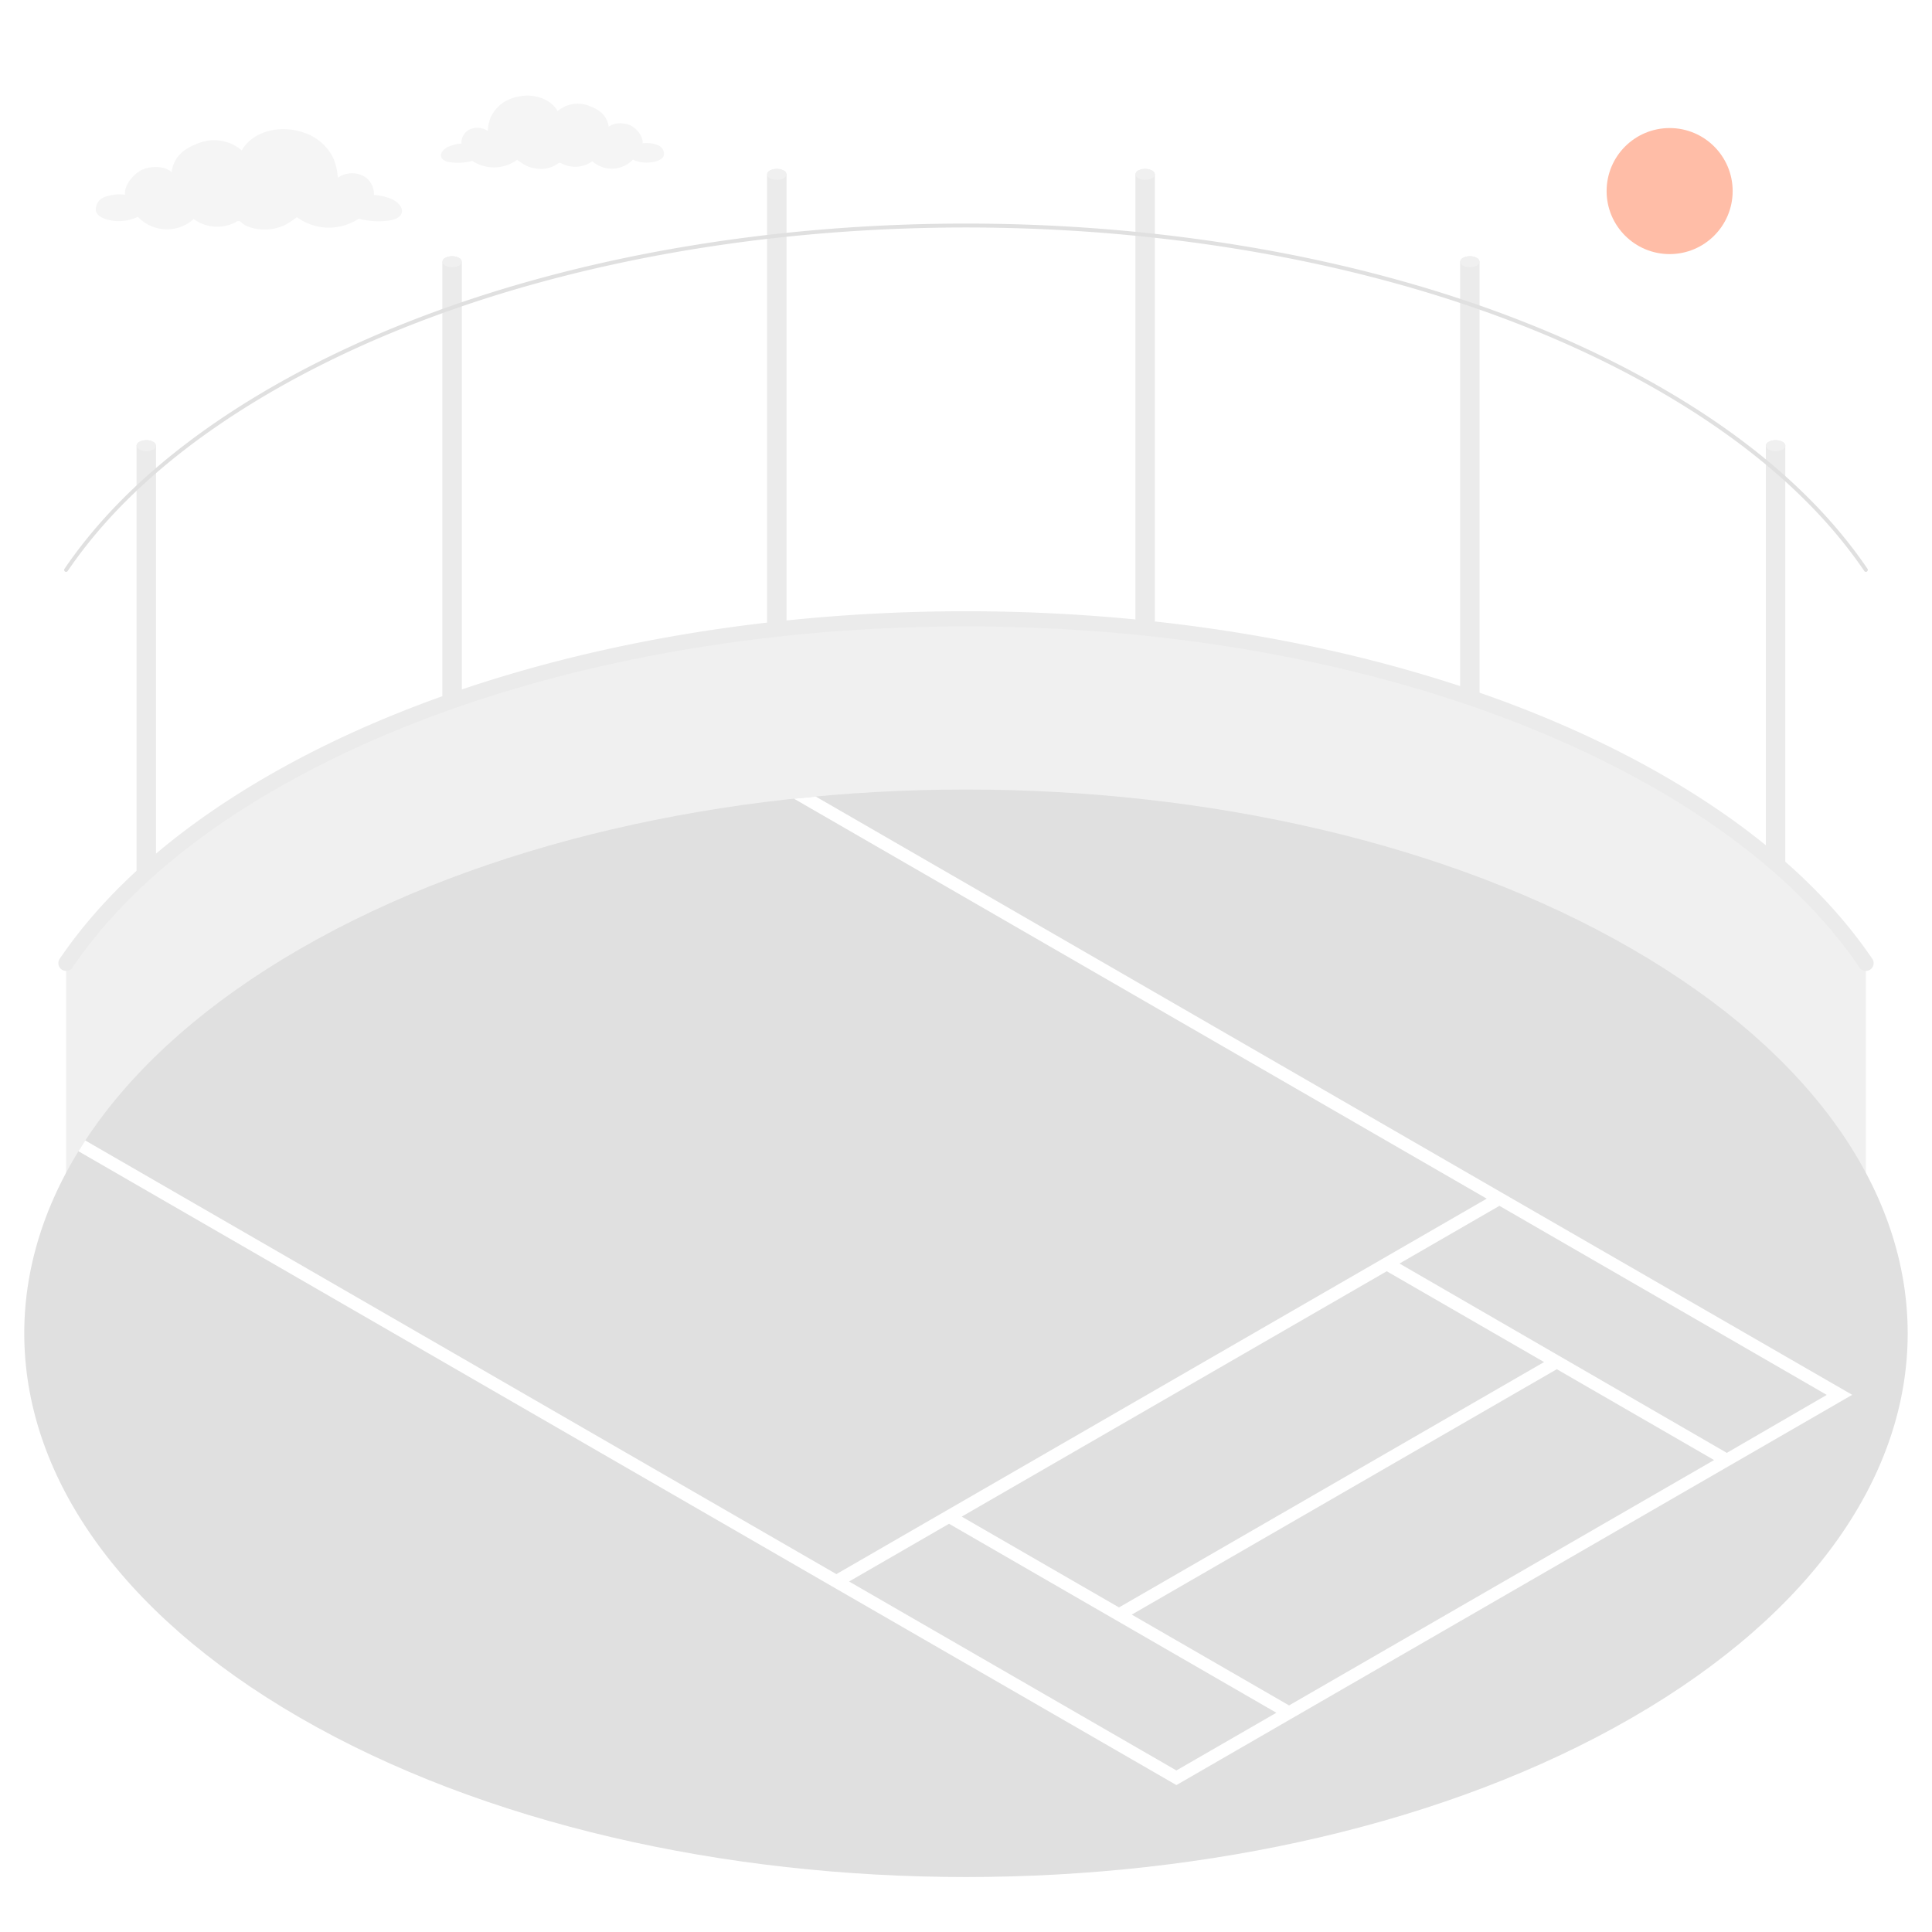 <svg class="animated" id="freepik_stories-cricket" xmlns="http://www.w3.org/2000/svg" viewBox="0 0 500 500" version="1.1" xmlns:xlink="http://www.w3.org/1999/xlink" xmlns:svgjs="http://svgjs.com/svgjs"><style>svg#freepik_stories-cricket:not(.animated) .animable {opacity: 0;}svg#freepik_stories-cricket.animated #freepik--Stadium--inject-6 {animation: 1s 1 forwards cubic-bezier(.36,-0.01,.5,1.38) slideDown,1.5s Infinite  linear floating;animation-delay: 0s,1s;}svg#freepik_stories-cricket.animated #freepik--Floor--inject-6 {animation: 1s 1 forwards cubic-bezier(.36,-0.01,.5,1.38) slideDown,1.5s Infinite  linear floating;animation-delay: 0s,1s;}svg#freepik_stories-cricket.animated #freepik--Shadow--inject-6 {animation: 1s 1 forwards cubic-bezier(.36,-0.01,.5,1.38) lightSpeedRight;animation-delay: 0s;}svg#freepik_stories-cricket.animated #freepik--Clouds--inject-6 {animation: 1s 1 forwards cubic-bezier(.36,-0.01,.5,1.38) slideLeft;animation-delay: 0s;}svg#freepik_stories-cricket.animated #freepik--Sun--inject-6 {animation: 1s 1 forwards cubic-bezier(.36,-0.01,.5,1.38) zoomIn;animation-delay: 0s;}svg#freepik_stories-cricket.animated #freepik--Wicket--inject-6 {animation: 1s 1 forwards cubic-bezier(.36,-0.01,.5,1.38) slideLeft;animation-delay: 0s;}svg#freepik_stories-cricket.animated #freepik--Character--inject-6 {animation: 1s 1 forwards cubic-bezier(.36,-0.01,.5,1.38) fadeIn;animation-delay: 0s;}svg#freepik_stories-cricket.animated #freepik--Ball--inject-6 {animation: 1s 1 forwards cubic-bezier(.36,-0.01,.5,1.38) slideDown;animation-delay: 0s;}            @keyframes slideDown {                0% {                    opacity: 0;                    transform: translateY(-30px);                }                100% {                    opacity: 1;                    transform: translateY(0);                }            }                    @keyframes floating {                0% {                    opacity: 1;                    transform: translateY(0px);                }                50% {                    transform: translateY(-10px);                }                100% {                    opacity: 1;                    transform: translateY(0px);                }            }                    @keyframes lightSpeedRight {              from {                transform: translate3d(50%, 0, 0) skewX(-20deg);                opacity: 0;              }              60% {                transform: skewX(10deg);                opacity: 1;              }              80% {                transform: skewX(-2deg);              }              to {                opacity: 1;                transform: translate3d(0, 0, 0);              }            }                    @keyframes slideLeft {                0% {                    opacity: 0;                    transform: translateX(-30px);                }                100% {                    opacity: 1;                    transform: translateX(0);                }            }                    @keyframes zoomIn {                0% {                    opacity: 0;                    transform: scale(0.5);                }                100% {                    opacity: 1;                    transform: scale(1);                }            }                    @keyframes fadeIn {                0% {                    opacity: 0;                }                100% {                    opacity: 1;                }            }        .animator-hidden { display: none; }</style><g id="freepik--Stadium--inject-6" class="animable" style="transform-origin: 250px 180.641px;"><g id="freepik--stadium--inject-6" class="animable" style="transform-origin: 250px 180.641px;"><g id="freepik--Puck--inject-6" class="animable" style="transform-origin: 37.855px 200.42px;"><path d="M40.37,115.36a1.24,1.24,0,0,0-.73-1,3.92,3.92,0,0,0-3.56,0,1.26,1.26,0,0,0-.74,1V285.51a1.25,1.25,0,0,0,.74,1,3.92,3.92,0,0,0,3.56,0,1.23,1.23,0,0,0,.73-1Z" style="fill: rgb(235, 235, 235); transform-origin: 37.855px 200.435px;" id="el3otdenfogjq" class="animable"></path><path d="M36.08,114.33a1.26,1.26,0,0,0-.74,1,1.27,1.27,0,0,0,.74,1,4,4,0,0,0,3.56,0,1.26,1.26,0,0,0,.73-1,1.24,1.24,0,0,0-.73-1A3.92,3.92,0,0,0,36.08,114.33Z" style="fill: rgb(240, 240, 240); transform-origin: 37.855px 115.325px;" id="elfxntvu2pp79" class="animable"></path></g><g id="freepik--puck--inject-6" class="animable" style="transform-origin: 117px 152.815px;"><path d="M119.52,67.75a1.25,1.25,0,0,0-.74-1,3.92,3.92,0,0,0-3.56,0,1.25,1.25,0,0,0-.74,1V237.9a1.26,1.26,0,0,0,.74,1,3.92,3.92,0,0,0,3.56,0,1.26,1.26,0,0,0,.74-1Z" style="fill: rgb(235, 235, 235); transform-origin: 117px 152.825px;" id="elg0x9xdz4aj4" class="animable"></path><path d="M115.22,66.73a1.08,1.08,0,0,0,0,2,3.92,3.92,0,0,0,3.56,0,1.08,1.08,0,0,0,0-2A3.92,3.92,0,0,0,115.22,66.73Z" style="fill: rgb(240, 240, 240); transform-origin: 117px 67.73px;" id="el04o1tnhl8017" class="animable"></path></g><g id="freepik--puck--inject-6" class="animable" style="transform-origin: 201.035px 130.215px;"><path d="M203.55,45.15a1.23,1.23,0,0,0-.73-1,3.92,3.92,0,0,0-3.56,0,1.25,1.25,0,0,0-.74,1V215.3a1.27,1.27,0,0,0,.74,1,3.92,3.92,0,0,0,3.56,0,1.26,1.26,0,0,0,.73-1Z" style="fill: rgb(235, 235, 235); transform-origin: 201.035px 130.225px;" id="el9xef9ktn2va" class="animable"></path><path d="M199.26,44.13a1.25,1.25,0,0,0-.74,1,1.26,1.26,0,0,0,.74,1,3.92,3.92,0,0,0,3.56,0,1.08,1.08,0,0,0,0-2A3.92,3.92,0,0,0,199.26,44.13Z" style="fill: rgb(240, 240, 240); transform-origin: 201.006px 45.13px;" id="ellv6n80opgsg" class="animable"></path></g><g id="freepik--puck--inject-6" class="animable" style="transform-origin: 459.525px 200.42px;"><path d="M457,115.36a1.26,1.26,0,0,1,.74-1,3.92,3.92,0,0,1,3.56,0,1.24,1.24,0,0,1,.73,1V285.51a1.23,1.23,0,0,1-.73,1,3.92,3.92,0,0,1-3.56,0,1.25,1.25,0,0,1-.74-1Z" style="fill: rgb(235, 235, 235); transform-origin: 459.515px 200.435px;" id="el3lvfe4hqgks" class="animable"></path><path d="M461.32,114.33a1.24,1.24,0,0,1,.73,1,1.26,1.26,0,0,1-.73,1,4,4,0,0,1-3.56,0,1.27,1.27,0,0,1-.74-1,1.26,1.26,0,0,1,.74-1A3.92,3.92,0,0,1,461.32,114.33Z" style="fill: rgb(240, 240, 240); transform-origin: 459.535px 115.325px;" id="ele4we1ww71ur" class="animable"></path></g><g id="freepik--puck--inject-6" class="animable" style="transform-origin: 380.395px 152.815px;"><path d="M377.88,67.75a1.25,1.25,0,0,1,.74-1,3.92,3.92,0,0,1,3.56,0,1.23,1.23,0,0,1,.73,1V237.9a1.24,1.24,0,0,1-.73,1,3.92,3.92,0,0,1-3.56,0,1.26,1.26,0,0,1-.74-1Z" style="fill: rgb(235, 235, 235); transform-origin: 380.395px 152.825px;" id="el92tlz27h1xd" class="animable"></path><path d="M382.18,66.73a1.08,1.08,0,0,1,0,2,3.92,3.92,0,0,1-3.56,0,1.08,1.08,0,0,1,0-2A3.92,3.92,0,0,1,382.18,66.73Z" style="fill: rgb(240, 240, 240); transform-origin: 380.4px 67.73px;" id="el218vas5b7fa" class="animable"></path></g><g id="freepik--puck--inject-6" class="animable" style="transform-origin: 296.36px 130.215px;"><path d="M293.84,45.15a1.25,1.25,0,0,1,.74-1,3.92,3.92,0,0,1,3.56,0,1.25,1.25,0,0,1,.74,1V215.3a1.27,1.27,0,0,1-.74,1,3.92,3.92,0,0,1-3.56,0,1.27,1.27,0,0,1-.74-1Z" style="fill: rgb(235, 235, 235); transform-origin: 296.36px 130.225px;" id="elyafmr6y39vb" class="animable"></path><path d="M298.14,44.13a1.25,1.25,0,0,1,.74,1,1.26,1.26,0,0,1-.74,1,3.92,3.92,0,0,1-3.56,0,1.08,1.08,0,0,1,0-2A3.92,3.92,0,0,1,298.14,44.13Z" style="fill: rgb(240, 240, 240); transform-origin: 296.394px 45.13px;" id="eld5t3axvzrg" class="animable"></path></g><path d="M482.89,249.26c-12.09-17.8-31.07-34.49-56.94-48.82-97.17-53.81-254.73-53.81-351.9,0-25.87,14.33-44.85,31-56.94,48.82v68.32H482.89Z" style="fill: rgb(240, 240, 240); transform-origin: 250px 238.831px;" id="elhcipn7nw7qc" class="animable"></path><path d="M482.89,251.26a2,2,0,0,1-1.65-.87C468.92,232.26,450,216,425,202.19c-96.48-53.43-253.48-53.43-350,0C50,216,31.08,232.26,18.76,250.39a2,2,0,1,1-3.31-2.25c12.68-18.66,32.07-35.29,57.63-49.45,97.56-54,256.29-54,353.84,0,25.56,14.16,44.95,30.8,57.63,49.45a2,2,0,0,1-.53,2.78A2,2,0,0,1,482.89,251.26Z" style="fill: rgb(235, 235, 235); transform-origin: 250px 204.729px;" id="elnzo15nhyzhf" class="animable"></path><path d="M482.89,148a.5.5,0,0,1-.41-.22c-12.46-18.33-31.56-34.7-56.77-48.67-96.89-53.65-254.53-53.65-351.42,0-25.22,14-44.32,30.34-56.77,48.67a.5.5,0,0,1-.83-.57c12.55-18.45,31.76-34.93,57.12-49,97.15-53.8,255.23-53.8,352.38,0,25.36,14,44.57,30.52,57.12,49a.5.5,0,0,1-.14.69A.47.47,0,0,1,482.89,148Z" style="fill: rgb(224, 224, 224); transform-origin: 249.997px 102.93px;" id="el3zqlgu5q65y" class="animable"></path></g></g><g id="freepik--Floor--inject-6" class="animable" style="transform-origin: 249.995px 345.051px;"><g id="freepik--floor--inject-6" class="animable" style="transform-origin: 249.995px 345.051px;"><path id="freepik--floor--inject-6" d="M77.66,245.56c-95.18,55-95.17,144.05,0,199s249.49,54.95,344.67,0,95.17-144,0-199S172.84,190.61,77.66,245.56Z" style="fill: rgb(224, 224, 224); transform-origin: 249.995px 345.051px;" class="animable"></path><path d="M388.05,308.31h0L211.12,206.15c-1.88.18-3.75.36-5.63.56l179.27,103.5L216.45,407.38,22.06,295.15c-.61.93-1.19,1.86-1.76,2.79L213.15,409.29h0L280.24,448l23.39,13.5h0l.82.48,174.9-101ZM358.89,329l40.71,23.5-110,63.5-40.71-23.5ZM304.45,458.19l-84.71-48.9,25.87-14.94,84.71,48.91Zm29.16-16.83-40.71-23.5,110-63.51,40.7,23.51ZM362.19,327l25.86-14.93,66.05,38.14L472.76,361,446.9,376Z" style="fill: rgb(255, 255, 255); transform-origin: 249.825px 334.065px;" id="elnq2mg2bkj3" class="animable"></path></g></g><g id="freepik--Shadow--inject-6" class="animable animator-hidden" style="transform-origin: 147.149px 351px;"><g id="freepik--shadow--inject-6"><path d="M86.69,324.35c11.53-7.25,25.7-11,38.77-13,27.49-4.18,58.38-1.19,82.79,12.9a61.63,61.63,0,0,1,16.62,13.47c3.75,4.48,8,11.37,6.61,17.53-.76,3.45-3.87,5.88-7.06,7.4-10.28,4.94-22.42,3.36-33.57.91s-22.55-5.67-33.79-3.69c-21.06,3.72-35.35,24.43-55.82,30.62-11.28,3.41-24.7,2.88-32.55-7-4.82-6.07-6.7-14.15-6-21.86s3.71-15.08,7.87-21.62A50.85,50.85,0,0,1,86.69,324.35Z" style="fill: rgb(38, 50, 56); opacity: 0.2; transform-origin: 147.149px 351px;" class="animable"></path></g></g><g id="freepik--Clouds--inject-6" class="animable" style="transform-origin: 98.317px 42.077px;"><path id="freepik--Cloud--inject-6" d="M29.35,57.15c-2.52-.38-4.2-1.2-4.53-2.53a3.41,3.41,0,0,1,2.09-3.57,11.14,11.14,0,0,1,5.43-.66c-.24-2.32,1.89-5,4-6.22s5.92-1.43,8.07.34c.62-4.14,3.29-6.17,7.46-7.63a10.91,10.91,0,0,1,10.7,2.06c2.42-4.53,9.63-7.24,17-4.27a12.86,12.86,0,0,1,6.68,6.24A14.58,14.58,0,0,1,87.41,46a6.49,6.49,0,0,1,6.86-.34,5.34,5.34,0,0,1,2.5,4.8,13.62,13.62,0,0,1,4.45,1c1.6.67,3.27,2.18,2.69,3.76-.44,1.2-1.94,1.68-3.25,1.86a19.78,19.78,0,0,1-7.81-.49,14,14,0,0,1-16-.38,27.57,27.57,0,0,1-3.3,2.13,13,13,0,0,1-3.83,1c-2.24.24-5.39-.18-7.14-1.65a1,1,0,0,0-1.54-.21,10.34,10.34,0,0,1-10.91-.78,10.38,10.38,0,0,1-14.45-.58A11.62,11.62,0,0,1,29.35,57.15Z" style="fill: rgb(245, 245, 245); transform-origin: 64.411px 46.414px;" class="animable"></path><path id="freepik--cloud--inject-6" d="M168.52,42c1.83-.27,3.06-.86,3.3-1.83a2.48,2.48,0,0,0-1.52-2.6,8,8,0,0,0-4-.48c.17-1.69-1.38-3.68-2.91-4.52s-4.3-1-5.86.24c-.46-3-2.39-4.49-5.43-5.55a8,8,0,0,0-7.79,1.5c-1.76-3.29-7-5.26-12.39-3.11a9.35,9.35,0,0,0-4.86,4.55,10.57,10.57,0,0,0-.82,3.71,4.71,4.71,0,0,0-5-.24,3.84,3.84,0,0,0-1.82,3.48,10,10,0,0,0-3.23.75c-1.17.49-2.39,1.59-2,2.74.32.87,1.4,1.22,2.36,1.35a14.32,14.32,0,0,0,5.68-.35,10.19,10.19,0,0,0,11.61-.28,19,19,0,0,0,2.4,1.55,9.29,9.29,0,0,0,2.79.74,7.52,7.52,0,0,0,5.19-1.2,1.09,1.09,0,0,1,.6-.33,1,1,0,0,1,.52.18,7.54,7.54,0,0,0,7.94-.57,7.61,7.61,0,0,0,5.35,1.92,7.53,7.53,0,0,0,5.16-2.34A8.27,8.27,0,0,0,168.52,42Z" style="fill: rgb(245, 245, 245); transform-origin: 142.977px 34.234px;" class="animable"></path></g><g id="freepik--Sun--inject-6" class="animable" style="transform-origin: 432.1px 49.45px;"><g id="freepik--sun--inject-6"><circle cx="432.1" cy="49.45" r="16.31" style="fill: rgb(255, 189, 167); transform-origin: 432.1px 49.45px; transform: rotate(-45deg);" class="animable"></circle></g></g><g id="freepik--Wicket--inject-6" class="animable animator-hidden" style="transform-origin: 368.269px 331.954px;"><g id="freepik--wicket--inject-6" class="animable" style="transform-origin: 368.269px 331.954px;"><path d="M357.65,273.88a1.76,1.76,0,0,0-1-1.45,5.57,5.57,0,0,0-5,0,1.78,1.78,0,0,0-1,1.45V406.36a1.78,1.78,0,0,0,1,1.46,5.57,5.57,0,0,0,5,0,1.76,1.76,0,0,0,1-1.46Z" style="fill: rgb(38, 50, 56); transform-origin: 354.15px 340.125px;" id="el6p4osdpgvzx" class="animable"></path><path d="M357.66,403.33v3a1.76,1.76,0,0,1-1,1.45,5.51,5.51,0,0,1-5,0,1.76,1.76,0,0,1-1-1.45v-3a1.76,1.76,0,0,0,1,1.45,5.57,5.57,0,0,0,5,0A1.76,1.76,0,0,0,357.66,403.33Z" style="fill: rgb(242, 146, 6); transform-origin: 354.16px 405.855px;" id="el2ig9xmqskj5" class="animable"></path><path d="M357.66,285v3a1.76,1.76,0,0,1-1,1.45,5.51,5.51,0,0,1-5,0,1.76,1.76,0,0,1-1-1.45v-3a1.76,1.76,0,0,0,1,1.45,5.57,5.57,0,0,0,5,0A1.76,1.76,0,0,0,357.66,285Z" style="fill: rgb(242, 146, 6); transform-origin: 354.16px 287.525px;" id="elomdgr27j1mc" class="animable"></path><path d="M357.66,292.88v3a1.76,1.76,0,0,1-1,1.45,5.51,5.51,0,0,1-5,0,1.76,1.76,0,0,1-1-1.45v-3a1.76,1.76,0,0,0,1,1.45,5.57,5.57,0,0,0,5,0A1.76,1.76,0,0,0,357.66,292.88Z" style="fill: rgb(242, 146, 6); transform-origin: 354.16px 295.405px;" id="elu1yytygmig" class="animable"></path><path d="M357.66,300.73v3a1.76,1.76,0,0,1-1,1.45,5.51,5.51,0,0,1-5,0,1.76,1.76,0,0,1-1-1.45v-3a1.76,1.76,0,0,0,1,1.45,5.57,5.57,0,0,0,5,0A1.76,1.76,0,0,0,357.66,300.73Z" style="fill: rgb(242, 146, 6); transform-origin: 354.16px 303.255px;" id="elfq9dc2tjvuw" class="animable"></path><path d="M351.58,272.43a1.53,1.53,0,0,0,0,2.9,5.51,5.51,0,0,0,5,0,1.53,1.53,0,0,0,0-2.9A5.57,5.57,0,0,0,351.58,272.43Z" style="fill: rgb(69, 90, 100); transform-origin: 354.08px 273.884px;" id="elipgv9zuwqx" class="animable"></path><path d="M371.81,265.71a1.78,1.78,0,0,0-1-1.45,5.57,5.57,0,0,0-5,0,1.78,1.78,0,0,0-1,1.45V398.19a1.76,1.76,0,0,0,1,1.45,5.57,5.57,0,0,0,5,0,1.76,1.76,0,0,0,1-1.45Z" style="fill: rgb(38, 50, 56); transform-origin: 368.31px 331.95px;" id="elu5mkxtqb6g" class="animable"></path><path d="M371.81,395.16v3a1.76,1.76,0,0,1-1,1.45,5.51,5.51,0,0,1-5,0,1.76,1.76,0,0,1-1-1.45v-3a1.76,1.76,0,0,0,1,1.45,5.57,5.57,0,0,0,5,0A1.76,1.76,0,0,0,371.81,395.16Z" style="fill: rgb(242, 146, 6); transform-origin: 368.31px 397.685px;" id="ell5uudql0gai" class="animable"></path><path d="M371.81,276.85v3a1.76,1.76,0,0,1-1,1.45,5.51,5.51,0,0,1-5,0,1.76,1.76,0,0,1-1-1.45v-3a1.76,1.76,0,0,0,1,1.45,5.57,5.57,0,0,0,5,0A1.76,1.76,0,0,0,371.81,276.85Z" style="fill: rgb(242, 146, 6); transform-origin: 368.31px 279.375px;" id="elxyta5r1l8nh" class="animable"></path><path d="M371.81,284.7v3a1.76,1.76,0,0,1-1,1.45,5.51,5.51,0,0,1-5,0,1.76,1.76,0,0,1-1-1.45v-3a1.76,1.76,0,0,0,1,1.45,5.57,5.57,0,0,0,5,0A1.76,1.76,0,0,0,371.81,284.7Z" style="fill: rgb(242, 146, 6); transform-origin: 368.31px 287.225px;" id="eltx1ja7xsksm" class="animable"></path><path d="M371.81,292.56v3a1.76,1.76,0,0,1-1,1.45,5.51,5.51,0,0,1-5,0,1.76,1.76,0,0,1-1-1.45v-3a1.76,1.76,0,0,0,1,1.45,5.57,5.57,0,0,0,5,0A1.76,1.76,0,0,0,371.81,292.56Z" style="fill: rgb(242, 146, 6); transform-origin: 368.31px 295.085px;" id="elr9t2441v2dm" class="animable"></path><path d="M365.74,264.26a1.53,1.53,0,0,0,0,2.9,5.57,5.57,0,0,0,5,0,1.53,1.53,0,0,0,0-2.9A5.57,5.57,0,0,0,365.74,264.26Z" style="fill: rgb(69, 90, 100); transform-origin: 368.24px 265.71px;" id="elojnh07s06r" class="animable"></path><path d="M386,257.54a1.74,1.74,0,0,0-1-1.45,5.55,5.55,0,0,0-5,0,1.76,1.76,0,0,0-1,1.45V390a1.76,1.76,0,0,0,1,1.45,5.55,5.55,0,0,0,5,0,1.74,1.74,0,0,0,1-1.45Z" style="fill: rgb(38, 50, 56); transform-origin: 382.5px 323.77px;" id="elph0s7gm00q" class="animable"></path><path d="M386,387v3a1.76,1.76,0,0,1-1,1.45,5.51,5.51,0,0,1-5,0,1.76,1.76,0,0,1-1-1.45v-3a1.76,1.76,0,0,0,1,1.45,5.57,5.57,0,0,0,5,0A1.76,1.76,0,0,0,386,387Z" style="fill: rgb(242, 146, 6); transform-origin: 382.5px 389.525px;" id="eli9w86nd2qhe" class="animable"></path><path d="M386,268.68v3a1.76,1.76,0,0,1-1,1.45,5.51,5.51,0,0,1-5,0,1.76,1.76,0,0,1-1-1.45v-3a1.76,1.76,0,0,0,1,1.45,5.57,5.57,0,0,0,5,0A1.76,1.76,0,0,0,386,268.68Z" style="fill: rgb(242, 146, 6); transform-origin: 382.5px 271.205px;" id="elhxl3j3afskw" class="animable"></path><path d="M386,276.53v3a1.76,1.76,0,0,1-1,1.45,5.51,5.51,0,0,1-5,0,1.76,1.76,0,0,1-1-1.45v-3a1.76,1.76,0,0,0,1,1.45,5.57,5.57,0,0,0,5,0A1.76,1.76,0,0,0,386,276.53Z" style="fill: rgb(242, 146, 6); transform-origin: 382.5px 279.055px;" id="elv1u603f7heo" class="animable"></path><path d="M386,284.38v3a1.76,1.76,0,0,1-1,1.45,5.51,5.51,0,0,1-5,0,1.76,1.76,0,0,1-1-1.45v-3a1.76,1.76,0,0,0,1,1.45,5.57,5.57,0,0,0,5,0A1.76,1.76,0,0,0,386,284.38Z" style="fill: rgb(242, 146, 6); transform-origin: 382.5px 286.905px;" id="elw3rgo0a2jhk" class="animable"></path><path d="M379.9,256.09a1.53,1.53,0,0,0,0,2.9,5.55,5.55,0,0,0,5,0,1.53,1.53,0,0,0,0-2.9A5.55,5.55,0,0,0,379.9,256.09Z" style="fill: rgb(69, 90, 100); transform-origin: 382.4px 257.54px;" id="eli1jy7s59yft" class="animable"></path><path d="M369.23,266.18a.62.62,0,0,1-.61-.06,1.92,1.92,0,0,1-.87-1.5.59.59,0,0,1,.26-.55l13.58-7.85a.6.6,0,0,1,.61.06,1.88,1.88,0,0,1,.86,1.49.61.61,0,0,1-.25.56Z" style="fill: rgb(38, 50, 56); transform-origin: 375.405px 261.198px;" id="el5orayley3as" class="animable"></path><path d="M367.75,264.62a.59.59,0,0,1,.26-.55.6.6,0,0,1,.61.06,1.91,1.91,0,0,1,.86,1.49.52.52,0,0,1-.86.5A1.92,1.92,0,0,1,367.75,264.62Z" style="fill: rgb(55, 71, 79); transform-origin: 368.62px 265.136px;" id="elztfy2zkh1vj" class="animable"></path><path d="M376.26,259.3l1.48-.86a1.75,1.75,0,0,1,.9.76,1.79,1.79,0,0,1,.26,1.39l-1.3.75a1.8,1.8,0,0,0,2.26.34c1.16-.69,1-2.23.3-3.34s-1.82-1.78-3-1.12A2.05,2.05,0,0,0,376.26,259.3Z" style="fill: rgb(69, 90, 100); transform-origin: 378.468px 259.447px;" id="eljkxdhgzod88" class="animable"></path><path d="M374.89,260.09l1.47-.86a1.71,1.71,0,0,1,.9.76,1.79,1.79,0,0,1,.26,1.39l-1.29.75a1.79,1.79,0,0,0,2.26.34c1.16-.69,1-2.22.3-3.34s-1.83-1.78-3-1.12A2,2,0,0,0,374.89,260.09Z" style="fill: rgb(69, 90, 100); transform-origin: 377.096px 260.237px;" id="eljxhqdfmdqvg" class="animable"></path><path d="M378.49,262.47c2-1.49-.39-5.62-2.7-4.46a1.81,1.81,0,0,1,1.79-.14c1.57.72,2.72,3.56.91,4.6Z" style="fill: rgb(55, 71, 79); transform-origin: 377.601px 260.083px;" id="elbgkhj6cmeij" class="animable"></path><path d="M373.51,260.88,375,260a1.69,1.69,0,0,1,.9.75,1.79,1.79,0,0,1,.26,1.39l-1.3.75a1.79,1.79,0,0,0,2.26.34c1.16-.69,1-2.22.3-3.33s-1.83-1.79-3-1.13A2.05,2.05,0,0,0,373.51,260.88Z" style="fill: rgb(69, 90, 100); transform-origin: 375.721px 260.999px;" id="elp17ceh1p3m" class="animable"></path><path d="M377.11,263.26c2-1.49-.39-5.62-2.69-4.46a1.8,1.8,0,0,1,1.78-.14c1.58.72,2.73,3.57.91,4.6Z" style="fill: rgb(55, 71, 79); transform-origin: 376.23px 260.874px;" id="elawdy3mbito" class="animable"></path><path d="M372.14,261.67l1.47-.85a1.71,1.71,0,0,1,.9.76,1.77,1.77,0,0,1,.26,1.38l-1.29.75a1.79,1.79,0,0,0,2.26.35c1.16-.69,1-2.23.3-3.34s-1.83-1.79-3-1.13A2,2,0,0,0,372.14,261.67Z" style="fill: rgb(69, 90, 100); transform-origin: 374.345px 261.822px;" id="eld936hzxe4lg" class="animable"></path><path d="M375.74,264.06c2-1.5-.4-5.63-2.7-4.47a1.84,1.84,0,0,1,1.79-.13c1.57.71,2.72,3.56.91,4.6Z" style="fill: rgb(55, 71, 79); transform-origin: 374.851px 261.674px;" id="elaur6uo5vrsp" class="animable"></path><path d="M370.76,262.47l1.48-.86a1.75,1.75,0,0,1,.9.76,1.84,1.84,0,0,1,.26,1.39l-1.3.75a1.79,1.79,0,0,0,2.26.34c1.16-.69,1-2.23.3-3.34s-1.83-1.78-3-1.12A2.06,2.06,0,0,0,370.76,262.47Z" style="fill: rgb(69, 90, 100); transform-origin: 372.969px 262.618px;" id="elcsdieg728h" class="animable"></path><path d="M374.36,264.85c2-1.49-.39-5.62-2.7-4.46a1.82,1.82,0,0,1,1.79-.14c1.58.72,2.73,3.56.91,4.6Z" style="fill: rgb(55, 71, 79); transform-origin: 373.475px 262.464px;" id="elnsh3a6b1w3n" class="animable"></path><path d="M355,274.35a.63.63,0,0,1-.61-.06,1.94,1.94,0,0,1-.86-1.5.61.61,0,0,1,.25-.55l13.59-7.85a.6.6,0,0,1,.61.06,1.91,1.91,0,0,1,.86,1.49.63.63,0,0,1-.25.56Z" style="fill: rgb(38, 50, 56); transform-origin: 361.185px 269.368px;" id="elpbiog62ap3g" class="animable"></path><path d="M353.52,272.79a.61.61,0,0,1,.25-.55.6.6,0,0,1,.61.06,1.88,1.88,0,0,1,.86,1.49.61.61,0,0,1-.25.56.63.63,0,0,1-.61-.06A1.94,1.94,0,0,1,353.52,272.79Z" style="fill: rgb(55, 71, 79); transform-origin: 354.38px 273.293px;" id="elwe536f6i36d" class="animable"></path><path d="M362,267.47l1.48-.86a1.75,1.75,0,0,1,.9.76,1.84,1.84,0,0,1,.26,1.39l-1.3.75a1.79,1.79,0,0,0,2.26.34c1.16-.69,1-2.23.3-3.34s-1.83-1.78-3-1.12A2.06,2.06,0,0,0,362,267.47Z" style="fill: rgb(69, 90, 100); transform-origin: 364.209px 267.618px;" id="el4l8eez94n5e" class="animable"></path><path d="M360.65,268.26l1.48-.86a1.75,1.75,0,0,1,.9.76,1.79,1.79,0,0,1,.26,1.39l-1.3.75a1.8,1.8,0,0,0,2.26.34c1.16-.69,1-2.22.31-3.34s-1.83-1.78-3-1.12A2.05,2.05,0,0,0,360.65,268.26Z" style="fill: rgb(69, 90, 100); transform-origin: 362.859px 268.406px;" id="el6dglldq9lb" class="animable"></path><path d="M364.25,270.64c2-1.49-.39-5.62-2.69-4.46a1.8,1.8,0,0,1,1.78-.14c1.58.72,2.73,3.56.91,4.6Z" style="fill: rgb(55, 71, 79); transform-origin: 363.37px 268.254px;" id="elmhqsc8n5qnp" class="animable"></path><path d="M359.28,269.05l1.48-.85a1.69,1.69,0,0,1,.9.75,1.84,1.84,0,0,1,.26,1.39l-1.3.75a1.79,1.79,0,0,0,2.26.34c1.16-.69,1-2.22.3-3.33s-1.83-1.79-3-1.13A2,2,0,0,0,359.28,269.05Z" style="fill: rgb(69, 90, 100); transform-origin: 361.485px 269.199px;" id="elqm6omb0k9p" class="animable"></path><path d="M362.88,271.43c2-1.49-.39-5.62-2.7-4.46a1.81,1.81,0,0,1,1.79-.14c1.57.72,2.72,3.57.91,4.6Z" style="fill: rgb(55, 71, 79); transform-origin: 361.991px 269.043px;" id="elb1lqh1d4txq" class="animable"></path><path d="M357.9,269.84l1.48-.85a1.75,1.75,0,0,1,.9.76,1.77,1.77,0,0,1,.26,1.38l-1.3.75a1.79,1.79,0,0,0,2.26.35c1.16-.69,1-2.23.3-3.34s-1.82-1.79-3-1.13A2.06,2.06,0,0,0,357.9,269.84Z" style="fill: rgb(69, 90, 100); transform-origin: 360.109px 269.992px;" id="elf9c7pj8cll" class="animable"></path><path d="M361.5,272.23c2-1.5-.39-5.63-2.69-4.47a1.82,1.82,0,0,1,1.78-.13c1.58.71,2.73,3.56.91,4.6Z" style="fill: rgb(55, 71, 79); transform-origin: 360.62px 269.844px;" id="elq3g9c43vlfh" class="animable"></path><path d="M356.53,270.64l1.47-.86a1.71,1.71,0,0,1,.9.76,1.79,1.79,0,0,1,.26,1.39l-1.29.75a1.79,1.79,0,0,0,2.26.34c1.16-.69,1-2.23.3-3.34s-1.83-1.78-3-1.12A2,2,0,0,0,356.53,270.64Z" style="fill: rgb(69, 90, 100); transform-origin: 358.735px 270.788px;" id="el6qf5m06ortf" class="animable"></path><path d="M360.13,273c2-1.49-.39-5.62-2.7-4.46a1.81,1.81,0,0,1,1.79-.14c1.57.72,2.72,3.56.91,4.6Z" style="fill: rgb(55, 71, 79); transform-origin: 359.241px 270.613px;" id="elvymjlem5q1h" class="animable"></path></g></g><g id="freepik--Character--inject-6" class="animable animator-hidden" style="transform-origin: 135.807px 228.375px;"><g id="freepik--character--inject-6" class="animable" style="transform-origin: 135.807px 228.375px;"><g id="freepik--Bottom--inject-6" class="animable" style="transform-origin: 148.719px 288.49px;"><path d="M178.86,340.94l.22,2.51c-.09.56,2,.93,2.11.37l1.05-2.3Z" style="fill: rgb(38, 50, 56); transform-origin: 180.55px 342.519px;" id="el8rq63hhsvbb" class="animable"></path><path d="M185.25,342.54l-.54,2.47c-.25.5,1.65,1.48,1.91,1l1.68-1.88Z" style="fill: rgb(38, 50, 56); transform-origin: 186.494px 344.339px;" id="eluuzjkefskyp" class="animable"></path><path d="M190.38,345.71l-.86,2.38c-.32.46,1.43,1.68,1.76,1.21l1.92-1.64Z" style="fill: rgb(38, 50, 56); transform-origin: 191.341px 347.558px;" id="eluzy0gb0g9" class="animable"></path><path d="M195.09,349.68l-.47,2.49c-.25.51,1.68,1.43,1.92.92l1.64-1.93Z" style="fill: rgb(38, 50, 56); transform-origin: 196.389px 351.46px;" id="elzfx81rb2hin" class="animable"></path><path d="M200.27,352.35l0,2.52c-.14.55,1.93,1.07,2.07.52l1.21-2.22Z" style="fill: rgb(38, 50, 56); transform-origin: 201.907px 353.987px;" id="elojpvgv1wdys" class="animable"></path><path d="M205.79,353.91l.63,2.44c0,.57,2.14.58,2.14,0l.66-2.43Z" style="fill: rgb(38, 50, 56); transform-origin: 207.505px 355.346px;" id="elfhcmxydswv6" class="animable"></path><path d="M211.49,353.65l.67,2.44c0,.56,2.14.54,2.13,0l.62-2.45Z" style="fill: rgb(38, 50, 56); transform-origin: 213.2px 355.071px;" id="elcy4a27o7gwf" class="animable"></path><path d="M216.42,351.9l.86,2.38c.05.56,2.18.38,2.13-.19l.43-2.49Z" style="fill: rgb(38, 50, 56); transform-origin: 218.13px 353.11px;" id="elvh32ncyu04a" class="animable"></path><path d="M220.43,347.62c.27,0,.66,3.07-.8,4.33-1.68,1.45-6.55,4-13.12,3.27a23.07,23.07,0,0,1-12.83-5.2c-2.64-2.14-5.79-4.63-9.32-5.78-2.68-.87-5.76-1.77-6.65-2.6s-.79-4.57-.79-4.57Z" style="fill: rgb(38, 50, 56); transform-origin: 198.802px 346.209px;" id="elq8t8ax306bb" class="animable"></path><path d="M186.35,324.53l-.19.1c-.8.4-.92,1.91-.88,2.71s.21,2-1,1.18a9.85,9.85,0,0,1-1.93-2.28c-.36-.43-1.39-.69-1.88-1a11,11,0,0,1-1.93-1.12c-.46-.45.2-.89.18-1.49a1.07,1.07,0,0,0-1,.89c-.2,1-.63,5.31-1.05,7-.77,3.09-.41,6.28.42,7.79,1.72,2.07,4.88,3.2,7.76,4.25a36.36,36.36,0,0,1,9.35,5.71c3.1,2.47,9.61,5,13.89,4.95,5.06-.09,10.75-1.76,12-4.09a4.9,4.9,0,0,0-.46-5.62,10.86,10.86,0,0,0-2.81-2l-8.39-4.73c-1.14-.64-2.29-1.29-3.36-2-1.62-1.12-3-2.51-4.53-3.75a12.42,12.42,0,0,1-3.65-4,23.36,23.36,0,0,1-.95-2.82,1,1,0,0,0-.31-.55,1,1,0,0,0-.45-.17A13.93,13.93,0,0,0,186.35,324.53Z" style="fill: rgb(38, 50, 56); transform-origin: 198.506px 337.925px;" id="elx3n6dc9qj6n" class="animable"></path><path d="M194.16,348.31a49.48,49.48,0,0,0-4.12-3h0s8.87,5.2,12.42,2.76c2.29-1.57,1.18-3.44,1.12-4,4.63-3.75,7.22-4.18,10.86-3.84,7.53,3.36,7.25,6.08,5.65,9-1.29,2.33-5.41,4.17-12,4.24C203.86,353.45,197.26,350.78,194.16,348.31Z" style="fill: rgb(69, 90, 100); transform-origin: 205.525px 346.803px;" id="elbijljunmgji" class="animable"></path><path d="M203,342.31c4.68,1.79,2.68,3.17,1.39,2.87-3.79-.9-9.3-3.71-14.11-7.4-5-3.85-8.88-8.61-10.74-10a12.36,12.36,0,0,1-2.14-1.81c.12-1,.18-2,.26-2.45a1.05,1.05,0,0,1,1.13-.84c0,.6.06,1.3.06,1.3a4.65,4.65,0,0,0,1.73,1.32,5.58,5.58,0,0,1,1.78,1c.66.81,1.12,1.39,2,2.38C187.63,332.15,198.27,340.51,203,342.31Z" style="fill: rgb(69, 90, 100); transform-origin: 191.67px 333.948px;" id="el38qu6otxirf" class="animable"></path><path d="M205.31,343.23a.49.49,0,0,0,.3-.14,10.38,10.38,0,0,1,7.94-2.47.45.45,0,0,0,.53-.37.44.44,0,0,0-.37-.52,11.24,11.24,0,0,0-8.77,2.73.46.46,0,0,0,.37.77Z" style="fill: rgb(235, 235, 235); transform-origin: 209.454px 341.441px;" id="el7oecb2612j6" class="animable"></path><path d="M201.24,341.34a.51.51,0,0,0,.3-.17,10.39,10.39,0,0,1,7.72-3.07.46.46,0,0,0,.09-.91,11.29,11.29,0,0,0-8.53,3.41.45.45,0,0,0,.07.64A.5.5,0,0,0,201.24,341.34Z" style="fill: rgb(235, 235, 235); transform-origin: 205.216px 339.262px;" id="elvme9z6zx0c" class="animable"></path><path d="M197.6,338.81a.44.44,0,0,0,.3-.17,10.4,10.4,0,0,1,7.71-3.07.46.46,0,0,0,.51-.41.44.44,0,0,0-.41-.49,11.22,11.22,0,0,0-8.53,3.41.45.45,0,0,0,.42.73Z" style="fill: rgb(235, 235, 235); transform-origin: 201.6px 336.738px;" id="elxdnuclpxex" class="animable"></path><path d="M193.54,336a.43.43,0,0,0,.29-.16c1.12-1.37,5.35-3.23,8.46-2.93a.46.46,0,1,0,.09-.91c-3.55-.34-8,1.71-9.27,3.27a.45.45,0,0,0,.07.64A.48.48,0,0,0,193.54,336Z" style="fill: rgb(235, 235, 235); transform-origin: 197.926px 333.984px;" id="ell54d9vp562" class="animable"></path><path d="M189.91,332.62a.42.42,0,0,0,.3-.17c1.55-2,6.15-3,9.32-2.67a.46.46,0,0,0,.09-.91c-3.47-.34-8.38.8-10.14,3a.46.46,0,0,0,.43.73Z" style="fill: rgb(235, 235, 235); transform-origin: 194.687px 330.715px;" id="el8llr0flvhk5" class="animable"></path><path d="M98.05,371.28c-1.52,4.62-3.11,7.53-5.59,9.82s-6,2.26-9.21.55-6.91-5-6.82-9.34,1-7,2.92-11.2Z" style="fill: rgb(38, 50, 56); transform-origin: 87.239px 371.996px;" id="elllk27tmivw9" class="animable"></path><path d="M81.45,379.11,81,381.6c-.25.5,1.76,1.47,2,1l1.69-1.9Z" style="fill: rgb(38, 50, 56); transform-origin: 82.834px 380.918px;" id="elwka1t0w48b" class="animable"></path><path d="M77.7,375.43l-1.06,2.29c-.37.44,1.36,1.83,1.73,1.39l2.11-1.44Z" style="fill: rgb(38, 50, 56); transform-origin: 78.534px 377.312px;" id="el9mzyv41swah" class="animable"></path><path d="M90.05,381.76l-.84,2.38c0,.57-2.25.37-2.21-.2l-.5-2.5Z" style="fill: rgb(38, 50, 56); transform-origin: 88.275px 382.96px;" id="eljpgmh6jx61" class="animable"></path><path d="M93.16,333.57c-1.42-.27-3.48,5.93-5.93,12-2.63,6.54-5.13,8.85-7.35,14.2-2.54,6.11-2.93,9-1.58,13.5s8.7,10.46,14.24,6.07c4.52-3.59,6-8.52,7.31-14.93a137.08,137.08,0,0,1,4.68-15.89c1.51-4.67,3.7-9.05,2.63-9.9-.27.67-2.7,5.43-3.32,4.91-.25-.21.25-1.19.45-1.79a2.08,2.08,0,0,0,0-1.64,2.78,2.78,0,0,0-1.37-1.06c-1.3-.62-3.39-1.55-4.75-2-.67-.25-1.74-.54-2.43-.72a6.3,6.3,0,0,0-1.83-.23,1.3,1.3,0,0,0-.92.44,2.16,2.16,0,0,0-.26.71,5.05,5.05,0,0,1-.51,1.25c-.1.18-.3.37-.49.27s-.07-.44,0-.59C92.1,337.13,92.27,336.61,93.16,333.57Z" style="fill: rgb(38, 50, 56); transform-origin: 92.49px 357.219px;" id="els5qwtnyg6p" class="animable"></path><path d="M80.66,358.08c-.37.88-2.77,6.72-1.31,8.28s3.86-2.79,3.86-2.79,4.77-.1,10.53,4.3c-.59.89-.44,4.4,1.51,4.19s4.45-7,4.48-7.06c-1.32,6.15-2.8,10.9-7.19,14.38-5.54,4.39-12.89-1.6-14.24-6.07s-1-7.39,1.58-13.5C80.13,359.19,80.39,358.63,80.66,358.08Z" style="fill: rgb(69, 90, 100); transform-origin: 88.628px 369.496px;" id="elrr5q77hbaq" class="animable"></path><path d="M83.61,364.11c-.63,2.29-2.82.87-2.08-2.4s4.26-10.52,5.7-16.1c2.45-6.11,4.56-12.45,6-12.19-.23.93-1.34,4.54-1.53,5.05-1.75,4.51-4,13.45-5.53,17.61A72.42,72.42,0,0,0,83.61,364.11Z" style="fill: rgb(69, 90, 100); transform-origin: 87.305px 349.322px;" id="el88kaxtwds8" class="animable"></path><path d="M93,367.59a72.23,72.23,0,0,0,3.43-7.69c1.59-4.11,5.89-12.34,8-16.71.54-.69,2.65-4.49,2.67-4.53.77.63.53,1.92-1,5.78-.77,1.88-1.94,4.38-3.1,7-2.62,5.14-5.24,12.8-6.85,15.74S92,369.73,93,367.59Z" style="fill: rgb(69, 90, 100); transform-origin: 100.15px 353.975px;" id="elzldifaoxafd" class="animable"></path><path d="M93.91,368.11a.51.51,0,0,0,.49-.14.49.49,0,0,0,0-.72,18.78,18.78,0,0,0-11.16-4.19.51.51,0,0,0-.52.5.53.53,0,0,0,.54.51A17.91,17.91,0,0,1,93.65,368,.56.56,0,0,0,93.91,368.11Z" style="fill: rgb(235, 235, 235); transform-origin: 88.639px 365.593px;" id="elxue908wiuv" class="animable"></path><path d="M96.1,363.86a.55.55,0,0,0,.5-.16.5.5,0,0,0-.08-.72,23,23,0,0,0-12.34-4.63.51.51,0,0,0-.54.48.55.55,0,0,0,.53.53,22.34,22.34,0,0,1,11.68,4.38A.58.58,0,0,0,96.1,363.86Z" style="fill: rgb(235, 235, 235); transform-origin: 90.179px 361.109px;" id="elyvbnxs0m4pm" class="animable"></path><path d="M97.55,359.37a.55.55,0,0,0,.49-.15.49.49,0,0,0-.05-.71c-.22-.2-5.6-4.85-12.35-4.52a.5.5,0,0,0-.48.53.53.53,0,0,0,.57.48c6.28-.3,11.51,4.2,11.56,4.24A.58.58,0,0,0,97.55,359.37Z" style="fill: rgb(235, 235, 235); transform-origin: 91.664px 356.676px;" id="ely1h8b3w2djf" class="animable"></path><path d="M100.11,355.25a.53.53,0,0,0,.49-.14.5.5,0,0,0,0-.72c-.26-.22-6.31-5.41-13.74-4.93a.5.5,0,0,0-.48.54.55.55,0,0,0,.59.47c7-.45,12.87,4.61,12.93,4.66A.48.48,0,0,0,100.11,355.25Z" style="fill: rgb(235, 235, 235); transform-origin: 93.566px 352.346px;" id="el0bqfk3j7bspb" class="animable"></path><path d="M101.61,351a.53.53,0,0,0,.49-.15.5.5,0,0,0-.06-.72c-.28-.23-6.8-5.64-13.8-5.09a.49.49,0,0,0-.46.55.54.54,0,0,0,.59.46c6.53-.51,12.92,4.78,13,4.83A.56.56,0,0,0,101.61,351Z" style="fill: rgb(235, 235, 235); transform-origin: 95.001px 348.006px;" id="el6mq7xhyqmz5" class="animable"></path><path d="M126.61,192.52c-7.8,9.26-6.27,22.1-9.24,41.3-3.31,21.36-6.46,35.22-8.57,41.42S103,286.1,98,306.68c-4.25,17.33-7.82,31.44-7.82,31.44A17.15,17.15,0,0,0,97,342.87a22.21,22.21,0,0,0,9.34.86s10.74-16.38,17.47-29.56,15.77-30.24,19.84-40.05c5.57-13.45,16-40.84,16-40.84l17.73,31.91s-2.11,8.83-1.35,22.6,1.29,38.6,1.29,38.6,1.65,1.88,8,2.77c7.55,1.06,11.07-2.85,11.07-2.85s8.36-44.46,10.59-58.22-.57-19.4-7.09-38.25a297,297,0,0,0-16.44-37.32Z" style="fill: rgb(242, 146, 6); transform-origin: 148.958px 268.206px;" id="el05ajyzns9sn9" class="animable"></path><path d="M126.61,192.52c-3.44,4.08-5.06,8.85-6.06,14.56.77,2.24,2.35,4.34,3.59,7.54,0,0,2-11,3.47-15.41a31.08,31.08,0,0,1,3.39-6.69Z" style="fill: rgb(38, 50, 56); transform-origin: 125.775px 203.57px;" id="eleo457rvwkpd" class="animable"></path><g id="eldy9rzqo8ufm"><path d="M123.43,221c11.25.5,13.31-13.21,17.37-28.5h-9.43a74.93,74.93,0,0,0-5.29,11.79C124.43,209.65,123.43,221,123.43,221Z" style="fill: rgb(38, 50, 56); opacity: 0.2; transform-origin: 132.115px 206.757px;" class="animable"></path></g><path d="M184.06,273.69c-.48,2.55-1,5.43-1.41,8.8-1,8.68-.32,37.24-.07,46.15-.42-.09-.82-.2-1.19-.29-.24-9.29-.89-37.35.1-46,.39-3.41.94-6.32,1.42-8.89,1-5.24,1.71-9,.19-12.69-1.82-4.39-11.56-23.6-15.7-31.74-.61-1.19-1.09-2.15-1.42-2.78l1.14-.33c.34.64.8,1.56,1.36,2.66,4.2,8.22,13.85,27.26,15.71,31.73C185.84,264.31,185.09,268.25,184.06,273.69Z" style="fill: rgb(69, 90, 100); transform-origin: 175.568px 277.28px;" id="elv05evk9hex8" class="animable"></path><g id="elilivibgfrhp"><path d="M159.68,233.28l2-6.1s11.92-1.7,19.87-8.74c-6,8.87-17.59,11.73-17.59,11.73l-1.31,3.65,14.71,31.37Z" style="fill: rgb(38, 50, 56); opacity: 0.2; transform-origin: 170.615px 241.815px;" class="animable"></path></g><path d="M130.64,192.52c-5.4,8.35-6.45,17-8.22,31.76-.37,3.08-.77,6.43-1.25,10.1-2.88,22-4,30.28-12.67,46.78-3.08,5.83-5.8,11.47-8.31,17.21-.7,2.44-1.43,5.19-2.19,8.31l0,.07a245.79,245.79,0,0,1,11.56-25c8.81-16.69,9.89-25,12.8-47.18.48-3.67.88-7,1.25-10.11,1.79-15,2.83-23.57,8.46-31.9Z" style="fill: rgb(69, 90, 100); transform-origin: 115.035px 249.635px;" id="elgy9p9uuyo35" class="animable"></path><path d="M124,221.62h-.61l0-1.18.55,0c9.07,0,11.66-10.2,14.93-23,.42-1.65.8-3.18,1.25-4.88h1.22c-.45,1.7-.92,3.52-1.34,5.17C136.82,210.51,134,221.62,124,221.62Z" style="fill: rgb(69, 90, 100); transform-origin: 132.365px 207.09px;" id="el1eeb24d1f49" class="animable"></path><path d="M209.78,275c-4.05,25.52-8.5,56.65-8.5,56.65-.27-.23-.54-.42-.83-.66a3.32,3.32,0,0,0-.27-.25h0c-.61-.54-1.43-1.25-2.13-2-1.06-.69-2-.44-3.24.29a13.19,13.19,0,0,0-1.28.87c-.22.16-.43.33-.65.51l-.65.56c-.43.37-.87.77-1.3,1.16l-1,.87c-.53.46-1.05.9-1.55,1.27a7.63,7.63,0,0,1-1.45.91,1.54,1.54,0,0,1-1.2.18c-.07,0-1-.49-1.21-.57-1.55-.72-.13-6.47-.37-15.46-.32-12.58-.64-19.83,0-31.66s3.59-14.25,4.22-24.19-3-17.09,5.55-22.45c6.73-4.21,13.27-5.15,16.12-3.26h0a4,4,0,0,1,2.05,1.43,3.13,3.13,0,0,1,.53,1.31C213.38,244.91,213.83,249.51,209.78,275Z" style="fill: rgb(55, 71, 79); transform-origin: 198.453px 286.125px;" id="eljyjyxg883x9" class="animable"></path><path d="M198.33,328.75c-3.32-2.14-7.94,4.89-11.37,6.44s-1.36-4.55-1.64-15.29c-.32-12.59-.63-19.83,0-31.66s3.59-14.25,4.22-24.2-3-17.09,5.55-22.45,16.89-5.43,17.59-1.06,1.15,9-2.9,34.48-8.51,56.58-8.51,56.58A12.56,12.56,0,0,1,198.33,328.75Z" style="fill: rgb(242, 146, 6); transform-origin: 199.047px 286.414px;" id="elcpjqduum8s" class="animable"></path><g id="eltetj42bp3f8"><path d="M198.33,328.75c-3.32-2.14-7.94,4.89-11.37,6.44s-1.36-4.55-1.64-15.29c-.32-12.59-.63-19.83,0-31.66s3.59-14.25,4.22-24.2-3-17.09,5.55-22.45,16.89-5.43,17.59-1.06,1.15,9-2.9,34.48-8.51,56.58-8.51,56.58A12.56,12.56,0,0,1,198.33,328.75Z" style="fill: rgb(255, 255, 255); opacity: 0.6; transform-origin: 199.047px 286.414px;" class="animable"></path></g><path d="M212.86,259c-.93,3-13.53,8.07-23.43,6.43a2,2,0,0,0-.24,3.53c1.22.63,14.18,2,23-5C215.07,261.64,214.33,258.61,212.86,259Z" style="fill: rgb(242, 146, 6); transform-origin: 201.199px 264.234px;" id="elhdxmqf9fr5o" class="animable"></path><g id="elfmm65963pfb"><path d="M212.86,259c-.93,3-13.53,8.07-23.43,6.43a2,2,0,0,0-.24,3.53c1.22.63,14.18,2,23-5C215.07,261.64,214.33,258.61,212.86,259Z" style="fill: rgb(255, 255, 255); opacity: 0.4; transform-origin: 201.199px 264.234px;" class="animable"></path></g><path d="M212.91,255c-.87,3-13.37,8.32-23.3,6.86a2,2,0,0,0-.17,3.54c1.23.61,14.21,1.7,22.94-5.46C215.17,257.63,214.38,254.61,212.91,255Z" style="fill: rgb(242, 146, 6); transform-origin: 201.348px 260.406px;" id="elwapwyvxcwj" class="animable"></path><g id="el9394wwoduqq"><path d="M212.91,255c-.87,3-13.37,8.32-23.3,6.86a2,2,0,0,0-.17,3.54c1.23.61,14.21,1.7,22.94-5.46C215.17,257.63,214.38,254.61,212.91,255Z" style="fill: rgb(255, 255, 255); opacity: 0.35; transform-origin: 201.348px 260.406px;" class="animable"></path></g><path d="M212.91,251.22c-.87,3-13.46,8.41-23.39,7a2,2,0,0,0,0,3.69c1.2.66,14.13,1.46,22.86-5.71C215.17,253.8,214.38,250.79,212.91,251.22Z" style="fill: rgb(242, 146, 6); transform-origin: 201.268px 256.751px;" id="elnpnfezeoyqo" class="animable"></path><g id="elcmmagvkufre"><path d="M212.91,251.22c-.87,3-13.46,8.41-23.39,7a2,2,0,0,0,0,3.69c1.2.66,14.13,1.46,22.86-5.71C215.17,253.8,214.38,250.79,212.91,251.22Z" style="fill: rgb(255, 255, 255); opacity: 0.3; transform-origin: 201.268px 256.751px;" class="animable"></path></g><g id="elrh6cjo43f2"><path d="M205.8,270.17q-1.78,12.16-3.37,24.35l0,0c-.26-.55-.52-1.1-.79-1.65s-.48-1-.73-1.46-.54-1.1-.87-1.6c-.05-.08-.13-.16-.22-.14a.16.16,0,0,0-.12.08,14.91,14.91,0,0,0-1.07,1.44c-.35.49-.7,1-1,1.47-.48.69-.93,1.38-1.38,2.08.17-3,.34-6,.49-9,.18-3.92.33-7.83.5-11.75,0-.16-.24-.33-.26-.1-1.15,13.86-2,27.75-2.88,41.63-.24,4-.55,7.93-.49,11.9,0,.2.36.52.41.19.52-3.54.68-7.12.9-10.69.12-2,.24-3.93.37-5.9a.37.37,0,0,1,0-.11l.48-.91c.29-.56.6-1.12.91-1.68s.64-1.12,1-1.67c.17-.29.34-.59.49-.89a2.6,2.6,0,0,0,.15-.28c.08.23.17.46.26.7.19.53.4,1.06.59,1.59s.4,1.1.61,1.64a8.86,8.86,0,0,0,.6,1.34c-.17,1.31-.33,2.61-.5,3.91-.53,4.23-1.13,8.46-1.37,12.71,0,.22.32.58.39.24.77-3.76,1.2-7.59,1.68-11.39q.7-5.46,1.39-10.93c.92-7.45,1.88-14.89,2.73-22.35.48-4.19.92-8.37,1.37-12.56C206.06,270.12,205.83,269.92,205.8,270.17Zm-5.31,39.36c0-.1-.08-.21-.13-.31-.21-.53-.43-1.05-.63-1.58s-.4-1.1-.6-1.65a8.15,8.15,0,0,0-.59-1.4.88.88,0,0,0-.12-.15c-.35-.26-1.41,1.81-1.57,2.11-.46.85-.88,1.72-1.39,2.54-.05.08-.08.15-.12.22,0-.9.11-1.81.16-2.72.07-1.12.14-2.25.2-3.37.18-.26.31-.58.43-.79l1.14-1.95c.37-.64.75-1.26,1.1-1.9l.54-1,.09-.16c.09.29.22.58.32.86L200,300c.41,1.14.86,2.26,1.3,3.39l0,0Zm1-7.49c-.26-.65-.51-1.31-.78-2s-.5-1.18-.74-1.77-.44-1.13-.72-1.66-.66.21-.79.41l-.51.79c-.37.55-.71,1.12-1.06,1.68l-1,1.69.3-5a.28.28,0,0,0,.12-.1c.61-1,1.24-2,1.89-3,.33-.5.65-1,1-1.47a11,11,0,0,0,.69-1l.08.17.36.71L201,293c.45.93.84,1.88,1.29,2.81Q201.85,298.91,201.45,302Z" style="fill: rgb(242, 146, 6); opacity: 0.5; transform-origin: 199.836px 298.904px;" class="animable"></path></g><path d="M191.92,264.05a1.18,1.18,0,1,1-1.18-1.18A1.17,1.17,0,0,1,191.92,264.05Z" style="fill: rgb(55, 71, 79); transform-origin: 190.74px 264.05px;" id="el9rxhsu4dh06" class="animable"></path><path d="M190,263.15c-3.84,1.7-9.21,1.31-13.08.91l.2,2.32s8.53,2,13.11-1.28Z" style="fill: rgb(55, 71, 79); transform-origin: 183.575px 265.067px;" id="elmaa1qegm93d" class="animable"></path><path d="M187.06,280.47a68,68,0,0,0-1,9,18.42,18.42,0,0,1-5.66.39c-3.51-.22-4.39-1.14-4.39-1.14s-.24-6.09-.07-8.74C180.46,281.44,187.06,280.47,187.06,280.47Z" style="fill: rgb(55, 71, 79); transform-origin: 181.47px 284.954px;" id="elqvc09a0mel" class="animable"></path><path d="M185.66,315.77s.1,4.77,0,7.21a16.85,16.85,0,0,1-8.47-1.06L177,315.2A25.36,25.36,0,0,0,185.66,315.77Z" style="fill: rgb(55, 71, 79); transform-origin: 181.352px 319.163px;" id="elakbn0g44apk" class="animable"></path><path d="M97.7,344.85c3,1.24,5.7,3.3,4.81,8.33s4.09-3.17,6.71-8.6,18.31-34.48,24.08-45.5,11-23,12.22-27.86S144.25,260.49,134,256.6s-18.41-5.33-24,11-9.37,20.9-13.42,36.19-7.69,27.06-9,32.34-2.33,15.35.08,9.64C89.44,341.55,94.67,343.62,97.7,344.85Z" style="fill: rgb(55, 71, 79); transform-origin: 116.004px 304.407px;" id="el77qq88hodee" class="animable"></path><path d="M97,346.41c3,1.24,5.69,3.3,4.8,8.33s4.09-3.18,6.72-8.61,18.3-34.48,24.07-45.49,11-23,12.22-27.87-1.27-10.73-11.55-14.61-18.41-5.34-24,11-9.37,20.9-13.42,36.19-7.68,27.06-9,32.35-2.33,15.68.08,10C88.72,343.43,93.94,345.17,97,346.41Z" style="fill: rgb(242, 146, 6); transform-origin: 115.278px 305.967px;" id="elhd0vtguevk" class="animable"></path><g id="elcr0bylw503n"><path d="M97,346.41c3,1.24,5.69,3.3,4.8,8.33s4.09-3.18,6.72-8.61,18.3-34.48,24.07-45.49,11-23,12.22-27.87-1.27-10.73-11.55-14.61-18.41-5.34-24,11-9.37,20.9-13.42,36.19-7.68,27.06-9,32.35-2.33,15.68.08,10C88.72,343.43,93.94,345.17,97,346.41Z" style="fill: rgb(255, 255, 255); opacity: 0.6; transform-origin: 115.278px 305.967px;" class="animable"></path></g><path d="M106,277.9c1,3.67,7.76,8.14,15,11.09s14.59,3.58,17.13,1.82c.6,2.55-.07,3.68-2.18,4.86s-9.29.93-17.29-2.24-13.18-7.59-14.33-10.87S105.39,276.9,106,277.9Z" style="fill: rgb(242, 146, 6); transform-origin: 121.172px 286.994px;" id="elf78hrraqbv" class="animable"></path><g id="elljc72l6hpu8"><path d="M106,277.9c1,3.67,7.76,8.14,15,11.09s14.59,3.58,17.13,1.82c.6,2.55-.07,3.68-2.18,4.86s-9.29.93-17.29-2.24-13.18-7.59-14.33-10.87S105.39,276.9,106,277.9Z" style="fill: rgb(255, 255, 255); opacity: 0.4; transform-origin: 121.172px 286.994px;" class="animable"></path></g><path d="M107.67,273.6c1,3.67,7.76,8.14,15,11.09s14.58,3.57,17.13,1.82c.6,2.54-.07,3.67-2.19,4.86s-9.29.93-17.29-2.25-13.17-7.59-14.32-10.87S107.06,272.6,107.67,273.6Z" style="fill: rgb(242, 146, 6); transform-origin: 122.842px 282.696px;" id="elj64d2fsety" class="animable"></path><g id="el5bfb93yqqed"><path d="M107.67,273.6c1,3.67,7.76,8.14,15,11.09s14.58,3.57,17.13,1.82c.6,2.54-.07,3.67-2.19,4.86s-9.29.93-17.29-2.25-13.17-7.59-14.32-10.87S107.06,272.6,107.67,273.6Z" style="fill: rgb(255, 255, 255); opacity: 0.35; transform-origin: 122.842px 282.696px;" class="animable"></path></g><path d="M109.28,269.15c.52,4.25,7.51,8.78,14.77,11.74s14.84,2.93,17.38,1.17c.6,2.55-.07,3.68-2.18,4.86s-9.29.93-17.29-2.24-13.18-7.6-14.33-10.87S108.67,268.15,109.28,269.15Z" style="fill: rgb(242, 146, 6); transform-origin: 124.471px 278.245px;" id="elymj960etl4" class="animable"></path><g id="elsg0lgckylvm"><path d="M109.28,269.15c.52,4.25,7.51,8.78,14.77,11.74s14.84,2.93,17.38,1.17c.6,2.55-.07,3.68-2.18,4.86s-9.29.93-17.29-2.24-13.18-7.6-14.33-10.87S108.67,268.15,109.28,269.15Z" style="fill: rgb(255, 255, 255); opacity: 0.3; transform-origin: 124.471px 278.245px;" class="animable"></path></g><g id="eleh17ohz1328"><path d="M120.64,297.27c-1.66,3.08-2.94,6.39-4.32,9.6l-4,9.5a1.47,1.47,0,0,0-.1.22s0-.11,0-.16c-.12-.75-.27-1.5-.45-2.24a13.91,13.91,0,0,0-1.55-4.46.29.29,0,0,0-.14-.13c-.22-.07-.89.45-1.09.58l-.83.56c-.62.42-1.24.85-1.84,1.3s-1.14.87-1.69,1.32l-.39.32q1.68-4.94,3.34-9.88A113.69,113.69,0,0,0,111,292.58c0-.21-.31-.56-.44-.28-1.43,3.2-2.45,6.6-3.58,9.91L103.66,312q-3.33,9.74-6.72,19.45-.94,2.73-1.9,5.44a34.3,34.3,0,0,0-1.76,5.83c0,.15.27.56.41.32a26.11,26.11,0,0,0,1.92-4.63l1.77-5,2-5.82a4.8,4.8,0,0,0,.36-.32c.83-.78,1.63-1.58,2.46-2.36.41-.38.83-.76,1.27-1.13.16-.13,1.19-1.07,1.27-.76.11.5.28,1,.37,1.48a10.19,10.19,0,0,1,.36,1.69c.28,1.32.57,2.63.86,3.95-.75,1.72-1.49,3.46-2.25,5.18s-1.54,3.52-2.31,5.28a33.42,33.42,0,0,0-2.2,5.67c0,.16.23.59.39.36a26.16,26.16,0,0,0,2.27-4.48c.71-1.63,1.43-3.26,2.14-4.9q2.09-4.77,4.15-9.56c2.76-6.37,5.51-12.74,8.2-19.13a113.7,113.7,0,0,0,4.33-10.92C121.12,297.37,120.79,297,120.64,297.27Zm-16.3,17.44c.27-.23.53-.45.8-.66.56-.45,1.12-.89,1.69-1.32l1.79-1.37a5.38,5.38,0,0,1,1.13-.77l1.89,7.22c-.69,1.62-1.4,3.24-2.1,4.86-.06-.18-.12-.34-.15-.47-.17-.78-.33-1.55-.5-2.32s-.33-1.47-.49-2.21c-.13-.58-.41-2.28-.75-2.45s-.51.13-.74.27a13.2,13.2,0,0,0-1.36,1c-.63.49-1.25,1-1.87,1.52s-1,.82-1.43,1.24l1.38-4A6,6,0,0,0,104.34,314.71Zm2.57,14c-.19-.88-.38-1.77-.59-2.65-.15-.68-.3-1.37-.47-2.06s-.21-1.25-.4-1.86-.71-.42-1.23-.09a18,18,0,0,0-1.58,1.18c-.87.72-1.71,1.47-2.55,2.24.24-.67.47-1.34.7-2l.84-2.44a13.76,13.76,0,0,0,1.09-1.05l1.57-1.39c.56-.48,1.12-1,1.7-1.43a13.35,13.35,0,0,0,1.37-1.14s.14,1.12.21,1.53c.14.8.27,1.6.43,2.39s.31,1.47.47,2.2a10,10,0,0,0,.43,2C108.24,325.68,107.58,327.21,106.91,328.75Z" style="fill: rgb(242, 146, 6); opacity: 0.5; transform-origin: 107.17px 319.446px;" class="animable"></path></g></g><g id="freepik--Top--inject-6" class="animable" style="transform-origin: 129.353px 148.706px;"><path d="M206.47,190.35c1.13-8.14-.13-22.62-1.26-33.83s-3.11-20.82-5.67-24.85a16.3,16.3,0,0,0-13.34-7.12c-5.29.12,1.64,59.17,1.64,59.17Z" style="fill: rgb(177, 102, 104); transform-origin: 195.561px 157.45px;" id="elh88zcallfz" class="animable"></path><path d="M187.47,180.42c.22,2.08.37,3.3.37,3.3l9.77,3.47,4.92-2.08C200.73,181.48,192.87,179,187.47,180.42Z" style="fill: rgb(154, 74, 77); transform-origin: 195px 183.602px;" id="el9pv7qxcqddc" class="animable"></path><path d="M184.21,123.59c9.49.78,13.76,3.77,16.37,8.92s3.44,11.92,4.63,18.68,2,14.84,2,14.84-.6,3.91-9.26,4.74-11.28-.59-11.28-.59Z" style="fill: rgb(55, 71, 79); transform-origin: 195.71px 147.31px;" id="eluj85y8vu9aa" class="animable"></path><path d="M161.73,205.4c-15.57.5-29.32-4.94-36.64-10.86-2.07-1.67-2.59-5.13,0-9.42,3.07-5,5.54-21.62,9.24-33.24s6.5-19.8,13.91-23.16,29-8.49,39.94-4c6.91,2.86,9.53,7.31,11,16.71,1.58,10-1.3,19-4.67,26.06-3.81,7.95-8.35,19.36-7.93,22.19s2.05,5.58-.29,7.75C183.68,200,177.44,204.9,161.73,205.4Z" style="fill: rgb(242, 146, 6); transform-origin: 161.481px 164.196px;" id="elazlxmy5qb19" class="animable"></path><g id="elsee84z4t6ia"><path d="M161.73,205.4c-15.57.5-29.32-4.94-36.64-10.86-2.07-1.67-2.59-5.13,0-9.42,3.07-5,5.54-21.62,9.24-33.24s6.5-19.8,13.91-23.16,29-8.49,39.94-4c6.91,2.86,9.53,7.31,11,16.71,1.58,10-1.3,19-4.67,26.06-3.81,7.95-8.35,19.36-7.93,22.19s2.05,5.58-.29,7.75C183.68,200,177.44,204.9,161.73,205.4Z" style="fill: rgb(255, 255, 255); opacity: 0.2; transform-origin: 161.481px 164.196px;" class="animable"></path></g><path d="M197.79,135.08c-1.77-5.48-4.21-8.3-9.36-10.44-10.94-4.53-32.74.72-40.15,4.08a16.83,16.83,0,0,0-7.51,7c3.81,2.9,8,6.09,8.19,6.3.38.41,7.25-.59,7.25-.59,0-4.21,3.15-7.67,7.8-10a23.86,23.86,0,0,0,14.9,2.85c4.08-.65,7-3.37,7.61-5.87C191.88,129.28,195.88,131.4,197.79,135.08Z" style="fill: rgb(38, 50, 56); transform-origin: 169.28px 132.499px;" id="elnbwgj94q3y" class="animable"></path><path d="M160.75,195.61s8.17-1.53,27.71-13.39c5-3.05,18.54,3.58,18,8.13-.61,5.25-3.53,9.35-21.32,14.42-10.83,3.09-22.38,5.52-22.38,5.52Z" style="fill: rgb(177, 102, 104); transform-origin: 183.613px 195.868px;" id="el8x97njn52zb" class="animable"></path><path d="M147.45,129.68c-7.49,2.77-13,6.77-12.69,18.88s2.32,33.82,3.21,38.63,7.43,29.49,7.43,29.49l15.89.74-4.09-32.55-.72-37.56S155.86,135.2,147.45,129.68Z" style="fill: rgb(177, 102, 104); transform-origin: 148.019px 173.55px;" id="elizzp8e4wca" class="animable"></path><path d="M148.28,128.72c-7.48,1.62-12.54,5.81-13.78,15.64-1.06,8.38.53,30.52.53,30.52A30.2,30.2,0,0,0,147.54,176c7.42-.75,10-3,10-3s.09-15.4-.25-22.91C157.05,144.41,155.54,131.86,148.28,128.72Z" style="fill: rgb(55, 71, 79); transform-origin: 145.843px 152.469px;" id="elhcvud3jacsi" class="animable"></path><path d="M156.6,212.18l9-2.12a10,10,0,0,0,1.67-8.18c-1.12-4.71-3.6-6-5.74-6.65l-7,1.49a21.37,21.37,0,0,0-1.15,8.38A12.75,12.75,0,0,0,156.6,212.18Z" style="fill: rgb(38, 50, 56); transform-origin: 160.435px 203.705px;" id="elokh24iam30e" class="animable"></path><g id="freepik--Bat--inject-6" class="animable" style="transform-origin: 108.894px 181.608px;"><path d="M154,217.42l-17.43-10.06a6.79,6.79,0,0,0-.78-.37,8.3,8.3,0,0,0-.22,1.95l-4.62,2.66L54.4,167.43q-7.59-15.7,0-22.67A25.42,25.42,0,0,0,59,142.1l76.51,44.17c0,4.13,2.51,8.93,5.61,10.72l17.43,10.06v7.71Z" style="fill: rgb(240, 153, 122); transform-origin: 104.578px 179.76px;" id="elcijavdthr9g" class="animable"></path><g id="elf7owwbcd5bu"><polygon points="59.01 164.77 54.4 167.43 130.9 211.6 135.52 208.94 59.01 164.77" style="fill: rgb(38, 50, 56); opacity: 0.2; transform-origin: 94.96px 188.185px;" class="animable"></polygon></g><path d="M158.56,214.76,141.13,204.7c-3.1-1.79-5.61.11-5.61,4.24h0L59,164.77Q51.42,149,59,142.1l76.51,44.17h0c0,4.13,2.51,8.93,5.61,10.72l17.43,10.06Z" style="fill: rgb(255, 189, 167); transform-origin: 106.885px 178.43px;" id="el601qfe48j89" class="animable"></path><path d="M138,204.16c2.94-2.54,1.78-8.15,1.78-8.15s21.41,12.42,24.54,14.19,3.73,5.28,1.62,8.28-5,3.15-7.21,1.89l-23-13.38S136,204.61,138,204.16Z" style="fill: rgb(250, 250, 250); transform-origin: 151.456px 208.563px;" id="elbnnatqsga7i" class="animable"></path><path d="M147.43,200.43A11.65,11.65,0,0,1,146.2,206a8.29,8.29,0,0,1-4.78,4.31l-1.8-1a6.78,6.78,0,0,0,5.16-4.23,8,8,0,0,0,.62-5.77Z" style="fill: rgb(55, 71, 79); transform-origin: 143.528px 204.81px;" id="el0nx69il8f28r" class="animable"></path></g><g id="freepik--Gloves--inject-6" class="animable" style="transform-origin: 151.913px 208.546px;"><path d="M171.23,216.17a1.55,1.55,0,0,1,0,.48,3.82,3.82,0,0,1-3,3c-1.05.25-4.9.34-4.91-1.3,0-1.37.31-3.84,1.67-4.6.74-.42,1.59,0,2.31.23,1,.34,2,.7,2.94,1.13a1.85,1.85,0,0,1,.88.64A1,1,0,0,1,171.23,216.17Z" style="fill: rgb(38, 50, 56); transform-origin: 167.284px 216.68px;" id="eloncz2ojz1wg" class="animable"></path><path d="M160.25,224.16a15.51,15.51,0,0,0,7.9-9.6,4.16,4.16,0,0,0,.11-2.8,1.85,1.85,0,0,0-2.13-.7,5.47,5.47,0,0,0-2,1.31l-3.54,3.18a17,17,0,0,0,.74-2.11,3.47,3.47,0,0,0-.23-3.06,2,2,0,0,0-2.73-.29,2,2,0,0,0-1.7-2.19,3.72,3.72,0,0,0-2.85,1,1.84,1.84,0,0,0-1.82-1.18,4.27,4.27,0,0,0-2.16.83,20.59,20.59,0,0,0-6.09,6.82,4.55,4.55,0,0,0-.7,1.65A2.75,2.75,0,0,0,145,219.7a7.58,7.58,0,0,0,2.13.26,2.06,2.06,0,0,0,1.29,1.71,5.34,5.34,0,0,0,2.22.34,3.43,3.43,0,0,0,4.1,2.09C156.05,225.9,158.62,225,160.25,224.16Z" style="fill: rgb(55, 71, 79); transform-origin: 155.75px 216.431px;" id="elg9rrlvcofrl" class="animable"></path><path d="M157.05,212.47a3.48,3.48,0,0,0,.54-.93c0-.06,0-.25-.11-.19a2.83,2.83,0,0,0-.72.85l-.72,1c-.47.69-.93,1.38-1.38,2.08s-.89,1.4-1.32,2.11a10,10,0,0,0-1.17,2.27c0,.06,0,.28.13.18a10.42,10.42,0,0,0,1.36-2.09c.44-.74.88-1.47,1.34-2.19s.9-1.39,1.36-2.08Zm3,4c-.16.19-.35.36-.51.55a8.93,8.93,0,0,0-.48.77q-.48.81-1,1.59c-.34.51-.68,1-1,1.51a7.47,7.47,0,0,0-1.06,1.61s0,.18.07.13a4.43,4.43,0,0,0,1.08-1.31c.37-.5.72-1,1.07-1.54s.67-1,1-1.52c.17-.25.32-.51.47-.77a6.49,6.49,0,0,0,.4-1S160.1,216.42,160.07,216.46Z" style="fill: rgb(38, 50, 56); transform-origin: 156.131px 216.989px;" id="el0wvh82jpwnji" class="animable"></path><path d="M163.2,201c-8.35-8.42-10.85-10-15.83-8.6s-11.83,5.21-14,7.66.48,4.27,3.51,3.2,7.16-2.91,7.16-2.91-4.24,2.38-6.1,5.76-2.13,5.42-.89,6.27,3.42-.13,3.42-.13a2.5,2.5,0,0,0,1.39,3.3,2.71,2.71,0,0,0,3.39-.79s-.7,3,2.29,3.1c1.81.08,8.71-8.15,11-9.3,1.78-.89,4.66,1,4.66,1A6.94,6.94,0,0,0,163.2,201Z" style="fill: rgb(69, 90, 100); transform-origin: 148.627px 204.904px;" id="elgduw7onipik" class="animable"></path><path d="M158.3,201.27a15.35,15.35,0,0,0-6.62,4.13,31.2,31.2,0,0,0-5.11,6.7c0,.07,0,.31.11.2.84-1,1.6-2.15,2.44-3.19a35.27,35.27,0,0,1,2.69-3,24.76,24.76,0,0,1,6.54-4.57C158.44,201.46,158.42,201.24,158.3,201.27Zm-4.43-2.2c.09,0,.07-.27-.05-.24A15.23,15.23,0,0,0,147.2,203a31.24,31.24,0,0,0-5.12,6.7c0,.07,0,.31.12.2.84-1,1.6-2.15,2.43-3.19a33.76,33.76,0,0,1,2.7-3A24.6,24.6,0,0,1,153.87,199.07Z" style="fill: rgb(38, 50, 56); transform-origin: 150.243px 205.578px;" id="elfjvi09kvyde" class="animable"></path></g><path d="M164.86,82.22c-7,.11-9.74,11.29-8.69,17.83,2,12.63,10.2,14.85,10,20.15l13.14-6.14,10.23-4.78c.94-.44,1.88-.88,2.8-1.36s1.6-1,2.46-1.46c.67-.32,1.29,0,2-.16a3.74,3.74,0,0,0,1.78-1.32,8.33,8.33,0,0,0,1.43-2.09,8.49,8.49,0,0,0,.77-4.79,8.28,8.28,0,0,1,1.23,2.47,4,4,0,0,1-.14,2.71c3.06-1.65,4-9-1.25-12.16-.93-.56-1.41-2.24-1.73-3.24a11.75,11.75,0,0,0-.91-2.49c-.45-.73-.93-1.44-1.44-2.12a26.74,26.74,0,0,0-3.43-3.78c-3.64-3.35-9.33-6.75-14.52-6.11C173,74.07,167.05,76.67,164.86,82.22Z" style="fill: rgb(38, 50, 56); transform-origin: 180.158px 96.751px;" id="elp3kjwnaa5y" class="animable"></path><path d="M149.2,100.72c-6.84.27-17.44,6.75-21.75-1.44-.8,5.68,5.14,9.21,10.09,9.92-2.29,1.6-5.25,1.16-7.89,1.19-6.84-.16-13.36,4-13.85,11.26,1.58-4,6.17-4.85,11.35-4.19,6.44.82,11.57,6.53,18.27,6.11a19.11,19.11,0,0,0,6.35-1.53c2.86-1.24,5.37-3.17,8.08-4.73s5.81-2.75,8.91-2.32a21.7,21.7,0,0,0-7.92-10.54C157.62,102,153.3,100.31,149.2,100.72Z" style="fill: rgb(38, 50, 56); transform-origin: 142.28px 111.436px;" id="elok10p5iubw" class="animable"></path><path d="M165.46,121.38l.28-9.35a4,4,0,0,1-5.62-.58c-3.41-3.57-2.79-7.34-.7-9.65,2.32-2.54,7.37-1.78,7.7,2.58,2.9,1,2.46-3.57,1.94-8.19,0,0,15.76,2.68,23.47-7.65A3.62,3.62,0,0,1,198.25,90c.55,1.69,1.22,4.49,0,9.92-.44,2,.32,4.55,0,7.3-1.32,10.84-4.13,14.11-7.28,15.66A16.69,16.69,0,0,1,182.7,124v.78c0,.68.41,1,1.78,1.18.14.56.64,5.52-6.73,6.42-9.62,1.18-14.94-6.39-14.71-7.91C164.54,124,165.35,123.67,165.46,121.38Z" style="fill: rgb(177, 102, 104); transform-origin: 178.322px 110.092px;" id="elsqr83fqv1dr" class="animable"></path><path d="M181.27,110.89l5.73,2.47A3.06,3.06,0,0,1,183,115.1,3.26,3.26,0,0,1,181.27,110.89Z" style="fill: rgb(154, 74, 77); transform-origin: 184.017px 113.106px;" id="elxa03nz3u5j" class="animable"></path><path d="M181.51,112.3a3.43,3.43,0,0,1,3.16,3,2.85,2.85,0,0,1-1.72-.19,3.2,3.2,0,0,1-1.9-2.79A3.53,3.53,0,0,1,181.51,112.3Z" style="fill: rgb(242, 143, 143); transform-origin: 182.86px 113.828px;" id="elxbbafhljcut" class="animable"></path><path d="M196.54,98l-3.75-2.11a2.07,2.07,0,0,1,2.87-.88A2.27,2.27,0,0,1,196.54,98Z" style="fill: rgb(38, 50, 56); transform-origin: 194.788px 96.371px;" id="elxv457b9vww" class="animable"></path><path d="M192.61,101.42a1.85,1.85,0,0,0,1.45,2.11,1.73,1.73,0,0,0,2.07-1.39,1.85,1.85,0,0,0-1.45-2.11A1.74,1.74,0,0,0,192.61,101.42Z" style="fill: rgb(38, 50, 56); transform-origin: 194.37px 101.781px;" id="eljnxg49vc4h" class="animable"></path><path d="M178.73,97.91l4-1.71a2.1,2.1,0,0,0-2.8-1.2A2.29,2.29,0,0,0,178.73,97.91Z" style="fill: rgb(38, 50, 56); transform-origin: 180.654px 96.369px;" id="elzpw2iz3dcd" class="animable"></path><path d="M179.29,101.64a1.85,1.85,0,0,0,1.45,2.11,1.74,1.74,0,0,0,2.07-1.39,1.85,1.85,0,0,0-1.45-2.11A1.72,1.72,0,0,0,179.29,101.64Z" style="fill: rgb(38, 50, 56); transform-origin: 181.05px 101.998px;" id="elgoz4grq3xu" class="animable"></path><polygon points="187.13 97.54 187.13 108.96 193.5 107.28 187.13 97.54" style="fill: rgb(154, 74, 77); transform-origin: 190.315px 103.25px;" id="eldoskih0cdk" class="animable"></polygon><path d="M168.41,115c1.68,4.95,6.4,8.3,14.29,8.91h0v.77h0a1,1,0,0,0,.09.44c.15.32.51.51,1.22.66l.47.08c0,.07,0,.22-.16.44-2.56,0-9.08-.5-12.67-4.08A13,13,0,0,1,168.41,115Z" style="fill: rgb(154, 74, 77); transform-origin: 176.445px 120.65px;" id="el2cqgv5vypwe" class="animable"></path><path d="M155.29,97a22.9,22.9,0,0,0,1.48,6.45c.49-.6,1-1.18,1.61-1.75a38.75,38.75,0,0,1,11.31-7.56h0c9.69-4.37,21.51-5.72,30.91-3a21.85,21.85,0,0,0-1.68-5.43A22.87,22.87,0,0,0,155.29,97Z" style="fill: rgb(242, 146, 6); transform-origin: 177.907px 87.859px;" id="el1y2ewz8iyow" class="animable"></path><path d="M169.56,92.29a25.72,25.72,0,0,1,10.31-8.91c4.73-2.44,14.35-2.43,18.67-2.3,7.55.23,9.33,1.86,9.41,3,0,.27.11,1.49.14,1.77a1,1,0,0,1-.17.71c-1.15,1.7-7.3,4.59-7.3,4.59-9.4-2.75-21.22-1.4-30.91,3Z" style="fill: rgb(242, 146, 6); transform-origin: 188.83px 87.592px;" id="eljlrbjmd4a4" class="animable"></path><g id="elc21wmrkkb3n"><path d="M169.56,92.29a25.72,25.72,0,0,1,10.31-8.91c4.73-2.44,14.35-2.43,18.67-2.3,7.55.23,9.33,1.86,9.41,3,0,.27.11,1.49.14,1.77a1,1,0,0,1-.17.71c-1.15,1.7-7.3,4.59-7.3,4.59-9.4-2.75-21.22-1.4-30.91,3Z" style="opacity: 0.15; transform-origin: 188.83px 87.592px;" class="animable"></path></g><path d="M169.71,94.09c9.69-4.37,21.51-5.72,30.91-3,0,0,6.15-2.89,7.3-4.59.62-.94.11-3.37-9.24-3.65-4.31-.13-13.93-.14-18.66,2.3C172.35,89.14,170.16,93.71,169.71,94.09Z" style="fill: rgb(242, 146, 6); transform-origin: 188.905px 88.447px;" id="elzlkl4yxyosn" class="animable"></path><g id="el8zw4rejkyh"><path d="M169.71,94.09c9.69-4.37,21.51-5.72,30.91-3,0,0,6.15-2.89,7.3-4.59.62-.94.11-3.37-9.24-3.65-4.31-.13-13.93-.14-18.66,2.3C172.35,89.14,170.16,93.71,169.71,94.09Z" style="opacity: 0.3; transform-origin: 188.905px 88.447px;" class="animable"></path></g><path d="M156.09,88.79c-2,6.38-1.09,14.5.5,18,2,4.56,6.6,9.22,10.63,6.07,3.35-2.62,2.94-6.79,2.23-12.48a15.06,15.06,0,0,1,.26-6.32l-13.36-5.16" style="fill: rgb(242, 146, 6); transform-origin: 162.442px 101.34px;" id="el97lfekl5n1n" class="animable"></path><path d="M158.07,102c.11,3.08,2.12,6.59,4.48,7.84s4.18-.23,4.07-3.31-2.12-6.6-4.48-7.85S158,98.91,158.07,102Z" style="fill: rgb(69, 90, 100); transform-origin: 162.346px 104.26px;" id="elqoqwwkuvxs" class="animable"></path><path d="M162.14,98.67a3.32,3.32,0,0,0-1.73-.43,4.44,4.44,0,0,0-.68,2.81c.11,3.08,2.11,6.59,4.47,7.85a3.31,3.31,0,0,0,1.74.42,4.56,4.56,0,0,0,.68-2.8C166.51,103.43,164.5,99.92,162.14,98.67Z" style="fill: rgb(38, 50, 56); transform-origin: 163.173px 103.78px;" id="el3wnylg4x5eg" class="animable"></path><path d="M199.64,103.07c0,.93-1,1.6-1.76,2a12.57,12.57,0,0,1-3,1,36.12,36.12,0,0,1-6.55.91,45.88,45.88,0,0,1-13.69-1.69c-1.24-.34-2.47-.71-3.68-1.12l-1.75-.62a3.92,3.92,0,0,0-1.53-.38c-.26,0-.14.38-.05.48a2.27,2.27,0,0,0,1.05.63c.58.23,1.17.43,1.75.63,1.21.42,2.44.81,3.68,1.15a51.24,51.24,0,0,0,7.27,1.5,36.53,36.53,0,0,0,14.61-.8c1.9-.53,4-1.36,3.87-3.67C199.85,102.92,199.65,102.88,199.64,103.07Z" style="fill: rgb(69, 90, 100); transform-origin: 183.694px 105.449px;" id="elby7w94p0ho8" class="animable"></path><path d="M199.21,108.9a9.49,9.49,0,0,1-4.93,3.93,23.58,23.58,0,0,1-6.76,1.28A30.07,30.07,0,0,1,174,111.78a36.54,36.54,0,0,1-3.33-1.62c-1.25-.69-2.39-1.61-3.67-2.22-.18-.09-.19.23-.12.32a10.36,10.36,0,0,0,2.24,1.88,24.74,24.74,0,0,0,3.3,1.93,32,32,0,0,0,7.12,2.41,28.65,28.65,0,0,0,15-.66c2.18-.76,4.59-2.21,4.94-4.69C199.49,109,199.32,108.71,199.21,108.9Z" style="fill: rgb(69, 90, 100); transform-origin: 183.16px 111.551px;" id="el5nxqzcqwwru" class="animable"></path><path d="M197.84,116.36a13.3,13.3,0,0,1-5.76,4.14c-.37.13-.75.22-1.13.32a17.48,17.48,0,0,0,2.51-5.44,26.92,26.92,0,0,0,1-4.5,11,11,0,0,0,.15-4.23c-.05-.21-.45-.57-.56-.21a9.34,9.34,0,0,0-.26,2c-.07.69-.15,1.38-.26,2.07a32.3,32.3,0,0,1-1,4.25,26.89,26.89,0,0,1-1.47,3.86,9.45,9.45,0,0,1-1.94,2.61,26.65,26.65,0,0,1-4.89.37c-.34,0-.68,0-1,0a28.33,28.33,0,0,0,2.34-6.2c.34-1.28.59-2.57.82-3.87s.65-3-.1-4.27c-.06-.1-.28-.2-.34,0a8.42,8.42,0,0,0-.14,2c-.06.69-.18,1.38-.3,2.06-.24,1.26-.51,2.51-.83,3.75a30.84,30.84,0,0,1-2.47,6.55,20.41,20.41,0,0,1-11.37-4.28,18,18,0,0,1-4.56-5.63c-.06-.1-.12.06-.1.12a12.63,12.63,0,0,0,3.66,5.87,18.1,18.1,0,0,0,6.28,3.72,25.78,25.78,0,0,0,8,1.36,22.3,22.3,0,0,0,8.43-1.18,9.16,9.16,0,0,0,5.48-4.71C198.17,116.62,198,116.17,197.84,116.36Z" style="fill: rgb(69, 90, 100); transform-origin: 182.129px 114.549px;" id="el7a4e7oikpfd" class="animable"></path></g></g></g><g id="freepik--Ball--inject-6" class="animable animator-hidden" style="transform-origin: 260.86px 120.69px;"><g id="freepik--ball--inject-6" class="animable" style="transform-origin: 260.86px 120.69px;"><circle id="freepik--ball--inject-6" cx="260.86" cy="120.69" r="10.03" style="fill: rgb(242, 146, 6); transform-origin: 260.86px 120.69px;" class="animable"></circle><g id="freepik--ball--inject-6"><circle cx="260.86" cy="120.69" r="10.03" style="fill: rgb(255, 255, 255); opacity: 0.6; transform-origin: 260.86px 120.69px;" class="animable"></circle></g><g id="eli9xpg0izh3"><path d="M270.45,123.63a13.61,13.61,0,0,1-3.8,2c-4.54,1.29-9.61-.74-11.29-5.3a10.93,10.93,0,0,1,.58-8.35,10,10,0,1,0,14.51,11.68Z" style="fill: rgb(242, 146, 6); opacity: 0.3; transform-origin: 260.681px 121.318px;" class="animable"></path></g></g></g><defs>     <filter id="active" height="200%">         <feMorphology in="SourceAlpha" result="DILATED" operator="dilate" radius="2"></feMorphology>                <feFlood flood-color="#32DFEC" flood-opacity="1" result="PINK"></feFlood>        <feComposite in="PINK" in2="DILATED" operator="in" result="OUTLINE"></feComposite>        <feMerge>            <feMergeNode in="OUTLINE"></feMergeNode>            <feMergeNode in="SourceGraphic"></feMergeNode>        </feMerge>    </filter>    <filter id="hover" height="200%">        <feMorphology in="SourceAlpha" result="DILATED" operator="dilate" radius="2"></feMorphology>                <feFlood flood-color="#ff0000" flood-opacity="0.5" result="PINK"></feFlood>        <feComposite in="PINK" in2="DILATED" operator="in" result="OUTLINE"></feComposite>        <feMerge>            <feMergeNode in="OUTLINE"></feMergeNode>            <feMergeNode in="SourceGraphic"></feMergeNode>        </feMerge>            <feColorMatrix type="matrix" values="0   0   0   0   0                0   1   0   0   0                0   0   0   0   0                0   0   0   1   0 "></feColorMatrix>    </filter></defs></svg>